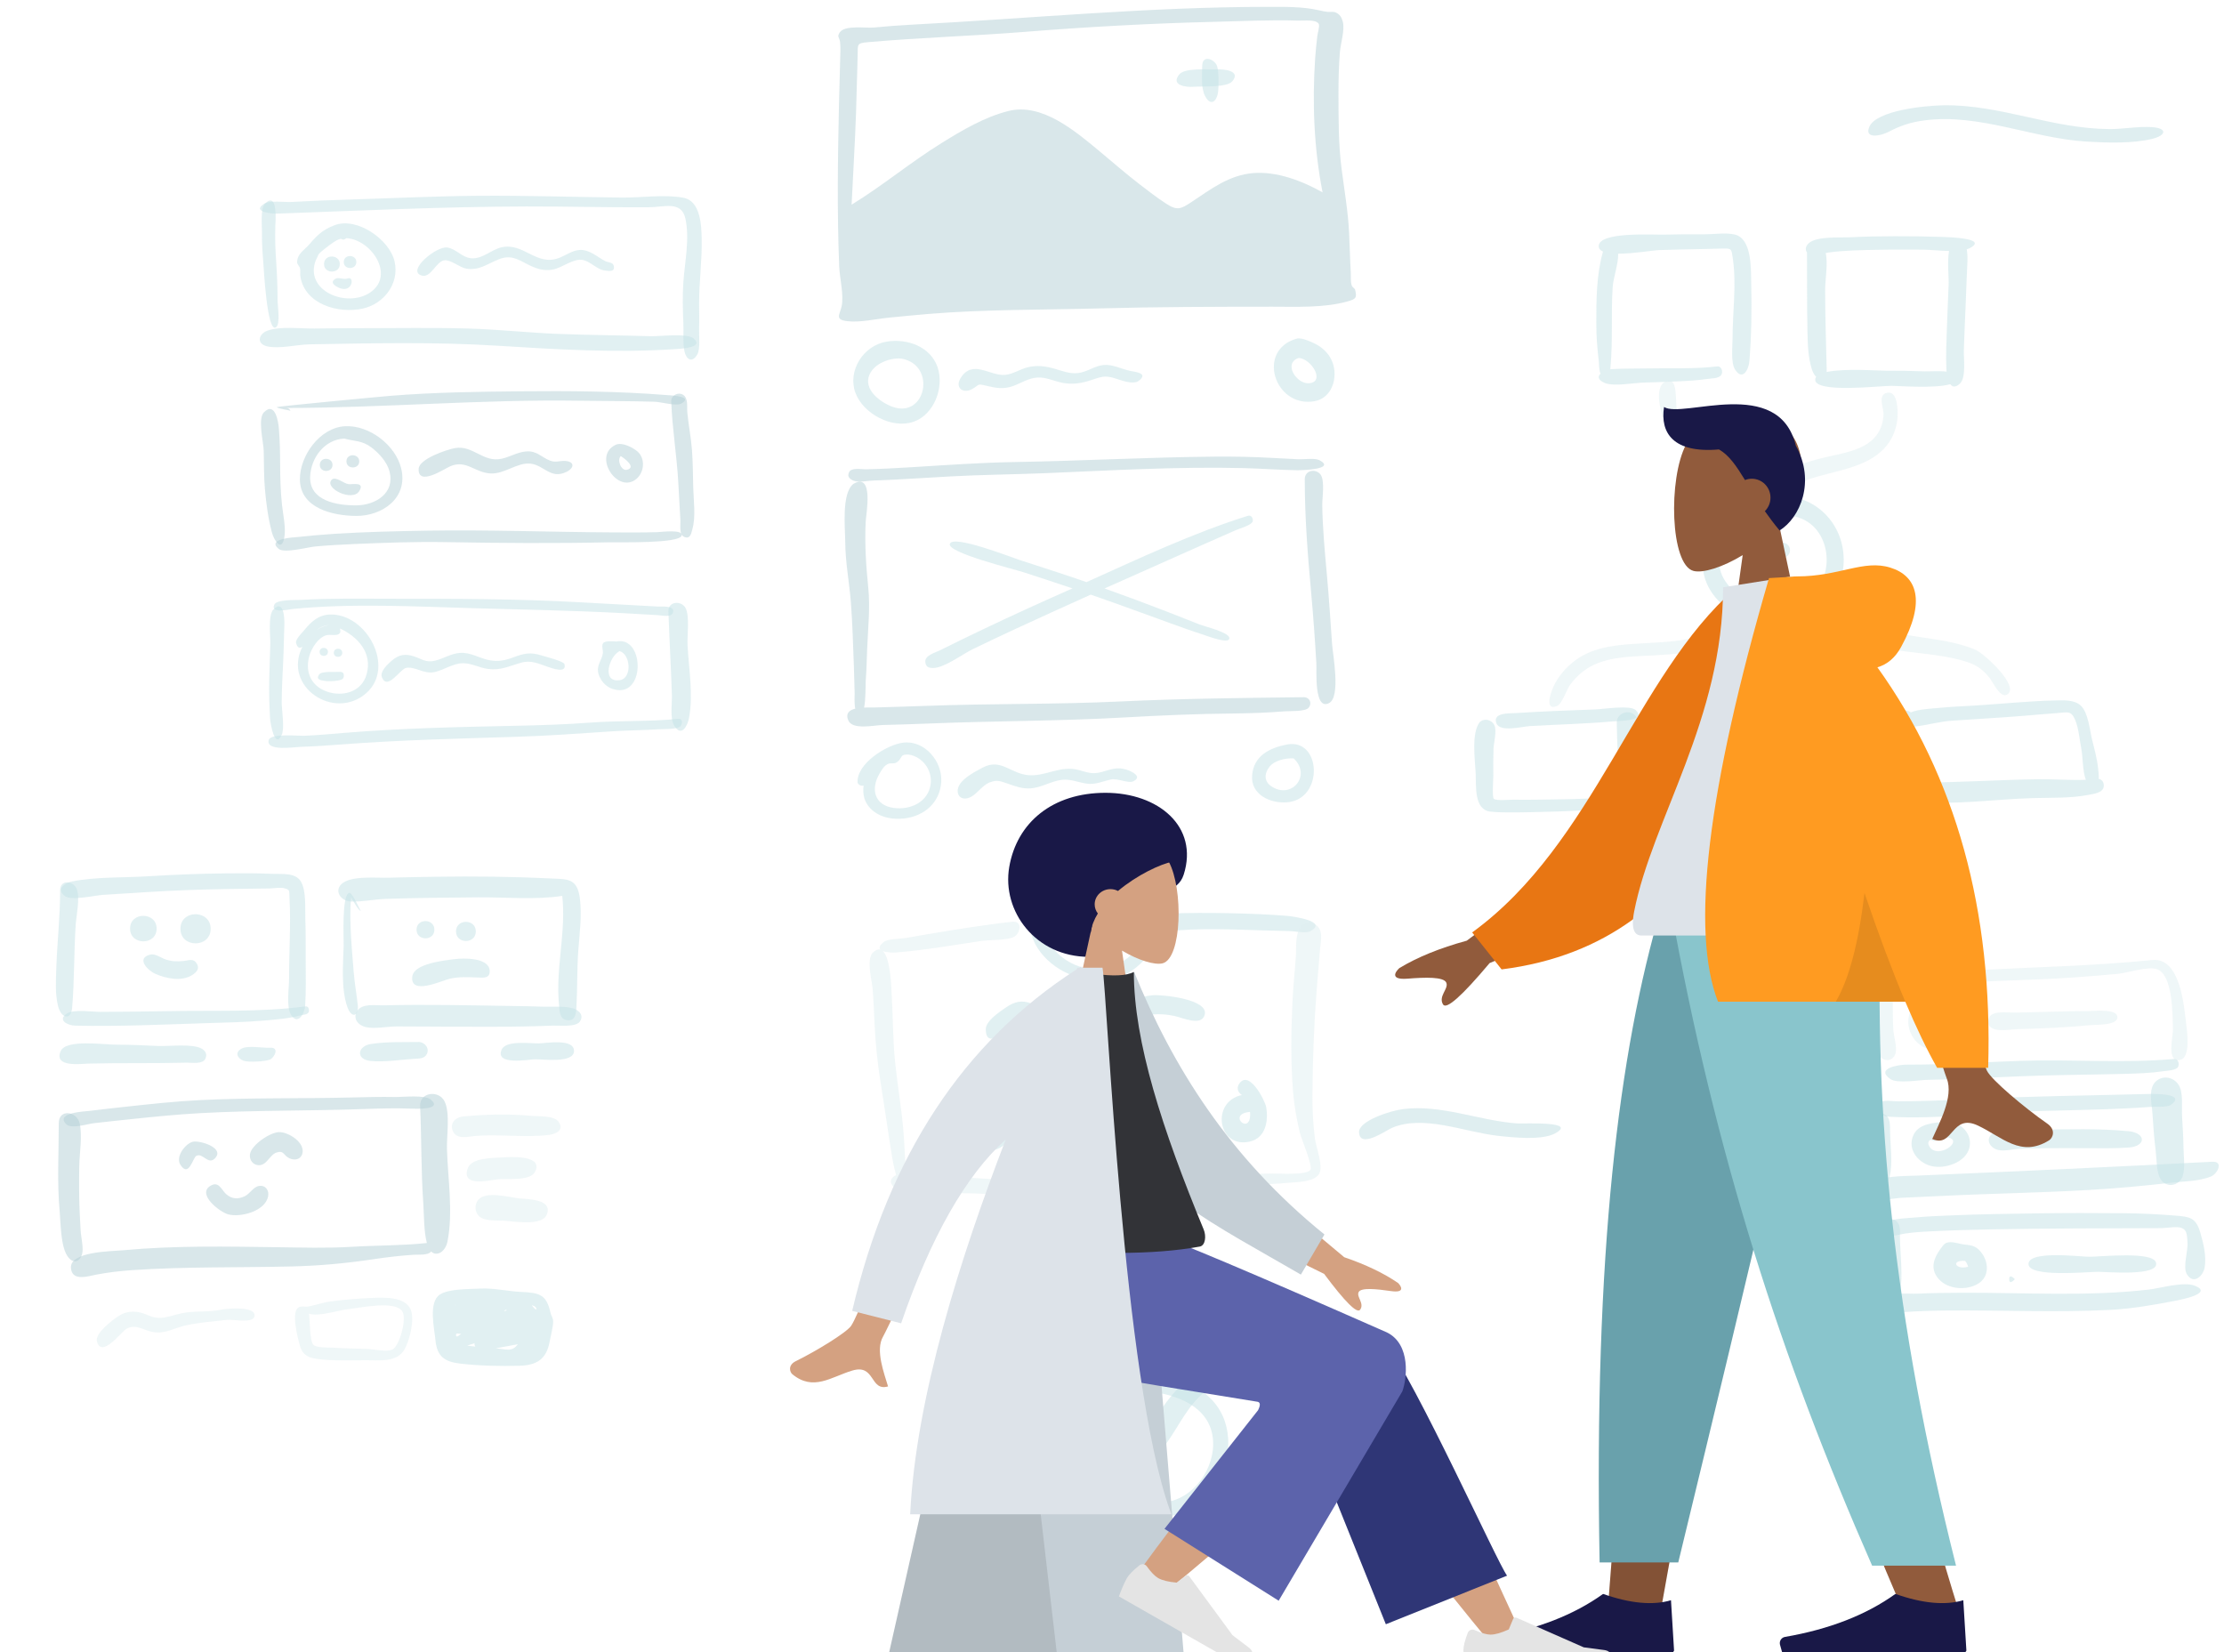 <svg xmlns="http://www.w3.org/2000/svg" width="284" height="211" viewBox="0 0 284 211" fill="none">
<g opacity="0.5">
<path opacity="0.5" fill-rule="evenodd" clip-rule="evenodd" d="M33.848 26.002C33.224 26.624 33.467 28.837 33.454 29.656C33.434 30.931 33.513 32.195 33.62 33.465C33.691 34.316 34.093 42.433 35.214 41.81C35.846 41.459 35.45 39.11 35.448 38.368C35.446 36.717 35.377 35.069 35.267 33.422C35.165 31.892 35.1 30.381 35.159 28.848C35.174 28.474 35.524 24.323 33.848 26.002Z" fill="#89C5CC"/>
<path opacity="0.5" fill-rule="evenodd" clip-rule="evenodd" d="M61.008 25.001C55.65 25.044 50.294 25.308 44.938 25.47C42.361 25.548 39.786 25.647 37.211 25.79C36.334 25.839 34.453 25.558 33.722 26.025C32.099 27.063 34.716 27.306 35.413 27.28C46.012 26.896 56.615 26.39 67.222 26.366C72.426 26.354 77.627 26.502 82.831 26.469C84.82 26.456 87.023 25.599 87.525 27.915C88.093 30.528 87.441 33.437 87.264 36.062C87.145 37.815 87.188 39.531 87.266 41.283C87.317 42.404 87.185 43.669 87.384 44.77C87.575 45.83 88.337 46.465 89.035 45.278C89.453 44.568 89.245 42.816 89.273 41.994C89.31 40.887 89.275 39.78 89.275 38.673C89.275 35.97 89.656 33.278 89.606 30.575C89.573 28.833 89.481 25.674 87.283 25.255C84.863 24.794 81.888 25.257 79.411 25.229C73.274 25.159 67.147 24.953 61.008 25.001Z" fill="#89C5CC"/>
<path opacity="0.5" fill-rule="evenodd" clip-rule="evenodd" d="M46.245 41.908C44.224 41.908 42.204 41.92 40.184 41.953C38.451 41.982 35.727 41.621 34.114 42.241C33.01 42.665 32.717 43.898 34.114 44.226C35.638 44.584 37.935 43.999 39.529 43.971C47.524 43.829 55.596 43.645 63.58 44.151C71.061 44.625 78.687 45.084 86.179 44.584C86.809 44.542 90.024 44.414 88.557 43.209C87.701 42.505 84.232 42.968 83.12 42.934C79.197 42.816 75.27 42.79 71.348 42.641C67.477 42.494 63.624 42.059 59.752 41.951C55.253 41.826 50.745 41.908 46.245 41.908Z" fill="#89C5CC"/>
<path opacity="0.5" fill-rule="evenodd" clip-rule="evenodd" d="M44.223 30.416C47.372 30.553 50.487 35.12 47.301 37.328C44.312 39.399 38.71 37.129 40.372 33.113C40.133 33.694 40.674 32.482 40.681 32.474C40.997 32.102 41.565 31.689 41.954 31.396C42.4 31.06 42.864 30.69 43.402 30.522C43.755 30.411 43.7 30.827 44.223 30.416ZM42.689 28.769C41.215 29.344 40.543 29.993 39.53 31.168C38.829 31.981 37.935 32.409 37.943 33.507C37.945 33.75 38.258 34.018 38.312 34.252C38.386 34.575 38.3 34.99 38.359 35.334C38.968 38.882 43.202 40.079 46.301 39.409C49.001 38.825 51.02 36.234 50.394 33.416C49.765 30.579 45.558 27.646 42.689 28.769Z" fill="#89C5CC"/>
<path opacity="0.5" fill-rule="evenodd" clip-rule="evenodd" d="M41.377 33.722C41.377 34.999 43.393 34.999 43.393 33.722C43.393 32.46 41.377 32.406 41.377 33.722Z" fill="#89C5CC"/>
<path opacity="0.5" fill-rule="evenodd" clip-rule="evenodd" d="M43.899 33.464C43.899 34.478 45.502 34.478 45.502 33.464C45.502 32.461 43.899 32.418 43.899 33.464Z" fill="#89C5CC"/>
<path opacity="0.5" fill-rule="evenodd" clip-rule="evenodd" d="M44.395 35.556C43.882 35.753 43.231 35.344 42.81 35.613C42.064 36.091 42.812 36.523 43.212 36.715C45.012 37.579 45.332 35.197 44.395 35.556Z" fill="#89C5CC"/>
<path opacity="0.5" fill-rule="evenodd" clip-rule="evenodd" d="M71.889 32.726C71.835 32.749 71.644 32.83 71.889 32.726V32.726ZM64.049 31.581C62.702 31.885 61.564 33.143 60.1 32.975C58.978 32.846 58.219 31.763 57.111 31.606C55.695 31.404 51.839 34.636 53.866 35.191C55.049 35.514 55.705 33.353 56.75 33.238C57.576 33.147 58.7 34.161 59.557 34.305C61.155 34.575 62.252 33.694 63.655 33.127C65.179 32.51 66.047 33.065 67.372 33.751C68.419 34.292 69.404 34.644 70.602 34.421C71.725 34.212 73.137 33.056 74.268 33.175C75.376 33.291 76.166 34.447 77.306 34.554C77.776 34.598 78.475 34.758 78.396 34.034C78.333 33.453 77.685 33.551 77.28 33.34C76.238 32.798 75.264 31.837 74.006 31.919C73.06 31.981 72.199 32.645 71.327 32.963C68.472 34.004 66.868 30.948 64.049 31.581Z" fill="#89C5CC"/>
<path opacity="0.5" fill-rule="evenodd" clip-rule="evenodd" d="M66.434 49.967C60.927 50.018 55.402 50.099 49.91 50.541C48.608 50.645 35.315 51.901 35.34 51.991C35.386 52.158 37.096 52.414 37.086 52.453C36.97 52.167 36.707 52.049 36.295 52.099C48.903 52.099 61.471 50.97 74.096 51.173C77.268 51.224 80.452 51.202 83.622 51.302C84.413 51.327 86.374 51.895 86.996 51.537C88.627 50.599 85.663 50.491 85.173 50.452C78.96 49.955 72.664 49.905 66.434 49.967Z" fill="#69A1AC"/>
<path opacity="0.5" fill-rule="evenodd" clip-rule="evenodd" d="M33.708 52.642C32.885 53.468 33.643 56.437 33.676 57.553C33.722 59.166 33.684 60.791 33.825 62.401C33.987 64.239 34.238 66.198 34.72 67.981C34.986 68.964 35.918 70.525 36.288 68.74C36.551 67.465 36.151 65.773 36.011 64.474C35.825 62.736 35.78 61.021 35.773 59.275C35.767 57.753 35.737 56.225 35.613 54.709C35.548 53.921 35.152 51.206 33.708 52.642Z" fill="#69A1AC"/>
<path opacity="0.5" fill-rule="evenodd" clip-rule="evenodd" d="M54.421 67.764C50.513 67.832 46.597 67.924 42.696 68.168C41.097 68.268 39.499 68.417 37.906 68.586C37.581 68.62 33.983 68.766 35.59 70.094C36.316 70.694 39.301 69.865 40.287 69.779C41.946 69.633 43.603 69.539 45.267 69.469C49.12 69.305 52.985 69.16 56.843 69.227C63.887 69.35 70.886 69.404 77.933 69.247C78.934 69.225 86.777 69.434 87.043 68.393C87.258 67.553 84.453 67.938 83.942 67.954C82.066 68.01 80.189 67.997 78.313 67.987C70.362 67.946 62.366 67.63 54.421 67.764Z" fill="#69A1AC"/>
<path opacity="0.5" fill-rule="evenodd" clip-rule="evenodd" d="M85.716 51.249C85.84 54.729 86.432 58.204 86.621 61.694C86.708 63.289 86.81 64.883 86.888 66.479C86.913 66.994 86.706 68.234 87.315 68.531C88.15 68.937 88.262 68.118 88.418 67.565C88.87 65.966 88.565 63.889 88.524 62.246C88.484 60.656 88.481 59.062 88.364 57.475C88.244 55.853 87.917 54.261 87.766 52.645C87.702 51.961 87.926 50.824 87.2 50.4C86.573 50.033 85.688 50.495 85.716 51.249Z" fill="#69A1AC"/>
<path opacity="0.5" fill-rule="evenodd" clip-rule="evenodd" d="M47.304 57.037C47.319 57.048 47.333 57.06 47.348 57.072C47.333 57.06 47.319 57.049 47.304 57.037ZM43.983 56.006C45.221 56.36 46.238 56.228 47.421 57.13C48.402 57.877 49.408 58.971 49.733 60.179C50.484 62.972 47.937 64.502 45.548 64.532C43.102 64.563 39.481 63.995 39.606 60.86C39.702 58.45 41.462 56.1 43.983 56.006ZM44.07 54.428C40.859 54.588 38.268 58.194 38.296 61.23C38.33 64.909 42.498 65.857 45.46 65.882C48.802 65.911 52.135 63.603 51.239 59.845C50.522 56.833 47.158 54.268 44.07 54.428Z" fill="#69A1AC"/>
<path opacity="0.5" fill-rule="evenodd" clip-rule="evenodd" d="M40.84 59.368C40.84 60.394 42.461 60.394 42.461 59.368C42.461 58.354 40.84 58.31 40.84 59.368Z" fill="#69A1AC"/>
<path opacity="0.5" fill-rule="evenodd" clip-rule="evenodd" d="M44.24 58.917C44.24 59.951 45.874 59.951 45.874 58.917C45.874 57.895 44.24 57.851 44.24 58.917Z" fill="#69A1AC"/>
<path opacity="0.5" fill-rule="evenodd" clip-rule="evenodd" d="M42.365 61.257C41.31 62.311 45.016 64.157 45.89 62.692C46.608 61.488 45.045 61.887 44.491 61.822C43.889 61.751 42.857 60.767 42.365 61.257Z" fill="#69A1AC"/>
<path opacity="0.5" fill-rule="evenodd" clip-rule="evenodd" d="M71.998 58.939C71.897 58.981 71.897 58.981 71.998 58.939V58.939ZM58.08 57.224C57.012 57.424 53.506 58.607 53.459 59.874C53.372 62.178 56.806 59.819 57.551 59.516C59.577 58.692 60.641 60.371 62.675 60.46C64.442 60.537 66.067 59.025 67.732 59.204C69.476 59.391 70.315 61.246 72.328 60.261C73.393 59.74 73.367 58.937 72.171 58.861C71.448 58.815 70.952 59.114 70.198 58.803C69.02 58.317 68.545 57.526 67.135 57.651C66.071 57.746 65.109 58.346 64.071 58.578C61.692 59.109 60.373 56.794 58.08 57.224Z" fill="#69A1AC"/>
<path opacity="0.5" fill-rule="evenodd" clip-rule="evenodd" d="M80.203 59.939C80.13 59.97 80.13 59.97 80.203 59.939V59.939ZM80.473 58.98C80.484 58.985 80.565 59.097 80.473 58.98V58.98ZM79.248 58.248C79.202 58.283 79.202 58.283 79.248 58.248V58.248ZM79.275 58.239C79.512 58.381 81.421 59.686 80.035 59.994C79.331 60.15 78.748 58.733 79.275 58.239ZM78.643 56.792C75.584 58.187 78.875 63.177 81.275 61.149C82.285 60.296 82.418 58.572 81.436 57.683C80.847 57.15 79.442 56.427 78.643 56.792Z" fill="#69A1AC"/>
<path opacity="0.5" fill-rule="evenodd" clip-rule="evenodd" d="M49.934 76.456C46.117 76.457 42.268 76.377 38.457 76.603C37.815 76.641 35.372 76.519 35.042 77.19C34.437 78.416 36.951 77.808 37.316 77.771C44.905 77.011 52.831 77.448 60.444 77.665C66.671 77.842 72.864 77.952 79.083 78.272C80.718 78.357 82.352 78.45 83.985 78.549C84.517 78.581 85.858 78.934 85.97 78.083C86.074 77.296 84.402 77.474 83.984 77.452C80.664 77.277 77.345 77.094 74.026 76.907C66.035 76.457 57.937 76.455 49.934 76.456Z" fill="#89C5CC"/>
<path opacity="0.5" fill-rule="evenodd" clip-rule="evenodd" d="M34.919 77.821C34.206 78.529 34.54 81.235 34.52 82.129C34.485 83.694 34.411 85.256 34.378 86.82C34.344 88.454 34.392 90.096 34.488 91.728C34.529 92.413 35.091 95.725 35.977 93.83C36.372 92.983 35.967 90.624 35.973 89.665C35.984 87.918 36.078 86.179 36.165 84.435C36.24 82.936 36.243 81.435 36.308 79.936C36.329 79.457 36.386 76.35 34.919 77.821Z" fill="#89C5CC"/>
<path opacity="0.5" fill-rule="evenodd" clip-rule="evenodd" d="M86.612 91.792C82.898 92.172 79.124 91.993 75.396 92.274C72.183 92.516 68.974 92.615 65.752 92.683C58.458 92.837 51.151 92.987 43.878 93.595C42.221 93.734 40.565 93.881 38.903 93.955C38.072 93.992 34.584 93.614 34.324 94.49C33.882 95.982 37.612 95.392 38.416 95.368C40.185 95.317 41.946 95.189 43.711 95.055C51.127 94.49 58.571 94.321 66.003 94.086C70.044 93.959 74.058 93.663 78.091 93.394C80.101 93.26 82.117 93.255 84.127 93.125C84.653 93.091 86.514 93.159 86.893 92.735C87.153 92.445 87.218 91.735 86.612 91.792Z" fill="#89C5CC"/>
<path opacity="0.5" fill-rule="evenodd" clip-rule="evenodd" d="M85.353 78.074C85.48 81.635 85.681 85.194 85.801 88.755C85.838 89.826 85.514 91.746 86.11 92.691C87.069 94.209 87.818 92.602 87.993 91.656C88.548 88.669 87.952 85.369 87.797 82.364C87.738 81.217 88.094 78.666 87.54 77.639C87.012 76.662 85.305 76.76 85.353 78.074Z" fill="#89C5CC"/>
<path opacity="0.5" fill-rule="evenodd" clip-rule="evenodd" d="M79.117 83.146C80.54 83.531 80.748 86.625 79.143 86.853C76.753 87.194 77.798 83.784 79.117 83.146ZM78.719 81.916C78.285 81.902 77.283 81.782 77.015 82.136C76.792 82.431 77.018 83.055 76.992 83.337C76.898 84.343 76.079 84.924 76.445 86.112C76.694 86.919 77.358 87.677 78.169 87.957C82.445 89.435 82.393 81.172 78.719 81.916Z" fill="#89C5CC"/>
<path opacity="0.5" fill-rule="evenodd" clip-rule="evenodd" d="M40.11 82.471C40.099 82.485 40.089 82.499 40.078 82.512C40.089 82.499 40.099 82.485 40.11 82.471ZM43.469 80.684C43.452 80.541 43.435 80.398 43.419 80.255C45.737 81.35 47.582 83.385 46.812 86.118C46.225 88.203 44.102 88.942 42.125 88.428C39.936 87.858 38.89 86.054 39.48 83.838C39.753 82.816 40.589 81.442 41.67 81.114C42.173 80.961 43.285 81.351 43.469 80.684ZM42.113 79.819C41.526 79.858 40.956 80.103 40.477 80.437C40.925 80.058 41.522 79.832 42.113 79.819ZM42.13 78.472C40.681 78.517 39.732 79.394 38.872 80.447C38.602 80.778 37.691 81.654 37.804 82.1C37.893 82.452 38.127 82.967 38.618 82.574C36.042 87.709 42.698 92.089 46.761 88.518C50.553 85.186 46.791 78.316 42.13 78.472Z" fill="#89C5CC"/>
<path opacity="0.5" fill-rule="evenodd" clip-rule="evenodd" d="M40.813 83.243C40.813 83.927 41.875 83.927 41.875 83.243C41.875 82.559 40.813 82.559 40.813 83.243Z" fill="#89C5CC"/>
<path opacity="0.5" fill-rule="evenodd" clip-rule="evenodd" d="M42.625 83.36C42.625 84.055 43.704 84.055 43.704 83.36C43.704 82.665 42.625 82.665 42.625 83.36Z" fill="#89C5CC"/>
<path opacity="0.5" fill-rule="evenodd" clip-rule="evenodd" d="M43.447 85.799C42.942 85.84 41.095 85.669 40.771 86.111C40.229 86.849 41.094 86.875 41.518 86.955C41.901 87.026 43.564 86.986 43.798 86.646C44.005 86.346 43.957 85.756 43.447 85.799Z" fill="#89C5CC"/>
<path opacity="0.5" fill-rule="evenodd" clip-rule="evenodd" d="M65.701 83.884C65.614 83.919 65.614 83.919 65.701 83.884V83.884ZM58.722 83.373C57.585 83.457 56.622 84.111 55.535 84.372C54.375 84.65 53.872 84.138 52.817 83.803C51.72 83.454 50.939 83.592 50.057 84.341C49.557 84.766 48.46 85.743 48.773 86.498C49.488 88.225 51.108 85.415 51.869 85.285C53.057 85.081 54.114 86.12 55.484 85.822C56.726 85.553 57.827 84.701 59.124 84.692C60.208 84.684 61.23 85.277 62.301 85.421C63.935 85.64 65.008 85.06 66.519 84.629C67.829 84.255 68.747 84.748 69.98 85.162C70.543 85.352 72.422 86.04 72.076 84.792C71.978 84.439 69.502 83.809 69.118 83.688C67.764 83.26 66.907 83.427 65.617 83.918C64.542 84.329 63.637 84.528 62.484 84.303C61.214 84.054 60.058 83.272 58.722 83.373Z" fill="#89C5CC"/>
</g>
<g opacity="0.5">
<path opacity="0.5" fill-rule="evenodd" clip-rule="evenodd" d="M108.749 26.137C108.933 22.189 109.185 18.246 109.318 14.296C109.384 12.339 109.436 10.381 109.485 8.423C109.496 7.987 109.508 7.552 109.518 7.116C109.55 5.635 109.374 5.513 110.865 5.382C117.514 4.795 124.189 4.601 130.846 4.07C138.875 3.429 146.945 2.987 154.997 2.789C158.575 2.701 162.168 2.518 165.746 2.629C166.539 2.654 168.095 2.447 168.407 3.064C168.542 3.33 168.259 4.246 168.223 4.553C168.111 5.513 168.007 6.476 167.942 7.441C167.561 13.13 167.788 18.962 168.89 24.564C166.306 23.107 163.041 21.854 160.029 22.103C156.958 22.356 154.661 24.13 152.204 25.763C150.813 26.687 150.345 26.93 148.958 26.035C147.763 25.264 146.632 24.382 145.504 23.517C143.764 22.181 142.122 20.734 140.434 19.334C137.331 16.759 133.056 13.096 128.771 14.174C125.709 14.945 122.882 16.628 120.224 18.275C116.276 20.721 112.702 23.718 108.749 26.137ZM161.962 0.876C146.707 0.876 131.566 2.355 116.355 3.155C114.766 3.238 113.183 3.361 111.6 3.514C110.544 3.616 107.964 3.188 107.273 4.09C106.812 4.691 107.208 4.781 107.273 5.353C107.355 6.073 107.306 6.926 107.285 7.689C107.234 9.525 107.181 11.362 107.139 13.199C106.982 20.142 106.883 27.083 107.164 34.024C107.226 35.538 107.777 37.634 107.476 39.105C107.257 40.17 106.527 40.818 108.211 41.015C109.869 41.209 111.895 40.716 113.554 40.558C115.222 40.399 116.891 40.227 118.561 40.089C125.824 39.491 133.157 39.581 140.439 39.382C147.787 39.182 155.137 39.169 162.487 39.165C165.563 39.163 169.077 39.336 172.077 38.49C173.133 38.192 173.304 38.045 173.044 36.998C172.994 36.799 172.675 36.725 172.582 36.366C172.455 35.877 172.52 35.283 172.49 34.774C172.393 33.112 172.359 31.447 172.281 29.784C172.15 27.005 171.671 24.308 171.317 21.557C170.908 18.38 170.929 15.154 170.921 11.956C170.916 10.182 170.962 8.414 171.104 6.646C171.195 5.511 171.754 3.817 171.471 2.759C171.33 2.233 171.099 1.815 170.55 1.588C170.203 1.444 169.911 1.557 169.567 1.52C169.16 1.477 168.906 1.42 168.418 1.31C166.328 0.836 164.092 0.876 161.962 0.876Z" fill="#69A1AC"/>
<path opacity="0.5" fill-rule="evenodd" clip-rule="evenodd" d="M153.519 8.428C153.518 9.534 153.346 11.165 153.855 12.206C154.502 13.527 155.311 13.114 155.525 11.873C155.648 11.162 155.645 9.058 155.416 8.428C155.093 7.537 153.519 6.93 153.519 8.428Z" fill="#89C5CC"/>
<path opacity="0.5" fill-rule="evenodd" clip-rule="evenodd" d="M155.375 8.856C154.337 8.892 151.314 8.643 150.612 9.478C149.407 10.909 151.504 11.163 152.405 11.082C153.447 10.99 156.666 11.216 157.364 10.38C158.531 8.983 156.191 8.826 155.375 8.856Z" fill="#89C5CC"/>
<path opacity="0.5" fill-rule="evenodd" clip-rule="evenodd" d="M115.097 45.791C119.66 46.583 118.24 53.54 113.922 51.929C112.418 51.367 110.201 49.745 111.033 47.833C111.654 46.405 113.678 45.654 115.097 45.791ZM113.207 43.627C110.24 44.127 108.211 47.338 109.229 50.14C110.21 52.842 113.933 54.821 116.679 53.85C119.3 52.923 120.607 49.435 119.724 46.884C118.8 44.218 115.792 43.192 113.207 43.627Z" fill="#89C5CC"/>
<path opacity="0.5" fill-rule="evenodd" clip-rule="evenodd" d="M140.962 46.604C139.826 46.698 138.844 47.493 137.701 47.634C136.632 47.766 135.746 47.4 134.746 47.108C133.536 46.755 132.426 46.599 131.19 46.913C130.245 47.153 129.314 47.796 128.332 47.873C126.401 48.026 124.157 45.823 122.65 48.314C121.927 49.509 122.976 50.279 124.057 49.721C125.184 49.141 124.631 48.933 126.029 49.276C127.195 49.562 128.138 49.717 129.306 49.316C130.365 48.953 131.294 48.289 132.444 48.214C133.57 48.141 134.55 48.654 135.627 48.876C136.95 49.148 138.122 48.942 139.376 48.527C140.57 48.132 141.046 47.916 142.25 48.269C143.012 48.492 144.678 49.2 145.42 48.629C146.703 47.642 144.985 47.498 144.308 47.357C143.219 47.132 142.092 46.511 140.962 46.604Z" fill="#89C5CC"/>
<path opacity="0.5" fill-rule="evenodd" clip-rule="evenodd" d="M166.96 45.941C166.969 45.948 166.978 45.955 166.987 45.962C166.978 45.955 166.969 45.948 166.96 45.941ZM165.844 45.708C167.503 45.815 169.297 48.836 167.099 48.943C165.552 49.019 163.822 46.373 165.844 45.708ZM165.612 43.236C160.367 44.7 162.765 52.094 167.823 51.24C170.121 50.852 170.9 48.19 170.14 46.22C169.814 45.373 169.178 44.66 168.418 44.173C167.857 43.813 166.253 43.057 165.612 43.236Z" fill="#89C5CC"/>
<path opacity="0.5" fill-rule="evenodd" clip-rule="evenodd" d="M108.981 61.788C111.637 60.239 110.587 65.707 110.543 66.653C110.412 69.502 110.59 72.226 110.877 75.057C111.139 77.652 110.837 80.235 110.737 82.83C110.683 84.208 110.654 85.584 110.55 86.959C110.518 87.388 110.567 89.321 110.342 90.35C110.921 90.325 111.472 90.351 111.78 90.341C113.931 90.276 116.083 90.219 118.234 90.138C126.509 89.827 134.789 89.968 143.063 89.575C150.888 89.203 158.742 89.124 166.574 89.028C167.259 89.088 167.565 89.807 167.125 90.36C166.695 90.9 164.701 90.782 164.079 90.832C161.873 91.009 159.672 91.089 157.459 91.11C152.8 91.155 148.159 91.354 143.507 91.62C135.243 92.091 126.967 92.052 118.698 92.388C116.691 92.47 114.683 92.531 112.675 92.583C111.617 92.611 108.844 93.249 108.319 91.984C107.948 91.09 108.464 90.678 109.217 90.491C109.062 89.803 109.146 88.751 109.137 88.508C109.097 87.368 109.083 86.228 109.039 85.088C108.934 82.373 108.865 79.642 108.655 76.933C108.456 74.343 107.95 71.832 107.936 69.223C107.926 67.458 107.436 62.987 108.981 61.788ZM166.616 61.191C166.618 60.032 168.007 59.799 168.623 60.587C169.213 61.34 168.833 63.622 168.848 64.524C168.895 67.495 169.176 70.45 169.443 73.407C169.708 76.341 169.895 79.275 170.1 82.213C170.194 83.571 171.238 88.991 169.721 89.782C167.785 90.791 168.151 85.654 168.096 84.718C167.922 81.704 167.704 78.685 167.431 75.679C166.99 70.818 166.613 66.071 166.616 61.191ZM154.994 58.311C157.497 58.288 159.987 58.332 162.487 58.475C163.596 58.539 164.704 58.6 165.814 58.647C166.455 58.674 167.919 58.464 168.481 58.761C170.688 59.929 166.192 60.057 165.645 60.048C163.352 60.009 161.062 59.831 158.769 59.774C150.333 59.567 141.835 60.08 133.407 60.426C129.352 60.592 125.3 60.616 121.248 60.844C119.032 60.968 116.818 61.111 114.603 61.227C113.582 61.281 112.56 61.333 111.537 61.359C110.907 61.375 109.624 61.636 109.042 61.398C108.546 61.195 108.145 60.912 108.417 60.311C108.711 59.664 109.989 59.939 110.529 59.929C112.482 59.891 114.43 59.781 116.378 59.662C120.803 59.391 125.219 59.074 129.653 58.999C138.102 58.855 146.54 58.389 154.994 58.311Z" fill="#69A1AC"/>
<path opacity="0.5" fill-rule="evenodd" clip-rule="evenodd" d="M159.343 65.869C159.786 65.731 160.066 66.187 159.965 66.571C159.831 67.084 158.252 67.499 157.815 67.695C156.082 68.469 154.34 69.224 152.607 69.998C148.831 71.685 145.049 73.356 141.274 75.044C141.2 75.077 141.126 75.111 141.052 75.144C143.706 76.087 146.345 77.072 148.973 78.087C150.379 78.63 151.777 79.191 153.18 79.742C153.883 80.018 156.804 80.711 156.973 81.412C157.21 82.403 154.095 81.186 153.6 81.028C152.2 80.58 150.818 80.079 149.435 79.581C146.342 78.467 143.263 77.317 140.158 76.237C139.867 76.136 139.577 76.035 139.286 75.935C135.99 77.415 132.701 78.91 129.423 80.428C127.665 81.242 125.916 82.076 124.173 82.92C122.88 83.546 120.54 85.332 119.116 85.301C118.577 85.289 118.214 85.174 118.158 84.52C118.086 83.685 119.432 83.342 119.975 83.07C121.839 82.138 123.714 81.23 125.595 80.333C129.329 78.551 133.099 76.841 136.883 75.165C136.904 75.155 136.926 75.145 136.948 75.136C134.85 74.426 132.746 73.732 130.637 73.054C129.432 72.666 120.982 70.581 121.29 69.462C121.636 68.207 129.12 71.165 130.271 71.532C133.455 72.547 136.628 73.593 139.782 74.696L138.741 74.335C145.487 71.304 152.306 68.075 159.343 65.869Z" fill="#89C5CC"/>
<path opacity="0.5" fill-rule="evenodd" clip-rule="evenodd" d="M116.098 96.366C117.823 96.668 119.04 98.323 118.851 100.057C118.595 102.399 116.261 103.472 114.104 103.167C111.657 102.82 111.143 100.752 112.328 98.762C112.591 98.321 112.892 97.794 113.37 97.562C113.698 97.403 114.115 97.543 114.38 97.415C115.306 96.964 114.749 96.246 116.098 96.366ZM115.312 94.836C113.206 95.105 109.316 97.541 109.513 99.979C109.684 100.262 109.941 100.377 110.284 100.326C110.201 100.854 110.228 101.376 110.365 101.893C110.565 102.564 110.964 103.114 111.498 103.551C112.599 104.451 114.104 104.672 115.475 104.514C118.036 104.22 120.053 102.47 120.197 99.807C120.338 97.208 118.069 94.488 115.312 94.836Z" fill="#89C5CC"/>
<path opacity="0.5" fill-rule="evenodd" clip-rule="evenodd" d="M125.51 98.009C124.565 98.51 123.071 99.279 122.517 100.23C121.932 101.234 122.538 102.333 123.771 101.858C124.75 101.481 125.372 100.282 126.416 99.898C127.338 99.559 127.709 99.732 128.683 100.069C129.687 100.417 130.564 100.753 131.649 100.668C133.012 100.561 134.193 99.77 135.528 99.59C136.651 99.439 137.578 99.876 138.654 100.05C139.903 100.252 140.719 99.779 141.887 99.533C142.682 99.366 144.082 100.047 144.662 99.792C145.965 99.219 144.587 98.519 143.865 98.287C142.65 97.897 141.902 98.241 140.746 98.564C139.491 98.915 138.949 98.652 137.75 98.329C135.323 97.677 133.448 99.254 131.147 98.967C129.017 98.702 127.743 96.827 125.51 98.009Z" fill="#89C5CC"/>
<path opacity="0.5" fill-rule="evenodd" clip-rule="evenodd" d="M165.196 96.842C167.532 99.032 164.908 102.148 162.332 100.398C161.425 99.782 161.411 98.792 162.117 97.907C162.762 97.097 164.18 96.781 165.196 96.842ZM164.33 95.072C162.148 95.497 160.089 96.498 159.891 99.017C159.698 101.475 162.219 102.616 164.337 102.455C169.092 102.093 168.748 94.218 164.33 95.072Z" fill="#89C5CC"/>
</g>
<path opacity="0.5" fill-rule="evenodd" clip-rule="evenodd" d="M248.211 13.446C245.736 13.48 239.623 14.115 238.714 16.18C238.024 17.748 240.073 17.404 241.172 16.833C242.657 16.062 243.96 15.6 245.801 15.365C252.814 14.471 259.552 17.679 266.497 18.084C269.128 18.238 272.303 18.338 274.815 17.737C276.604 17.309 276.838 16.377 274.796 16.234C273.062 16.114 271.142 16.494 269.364 16.483C262.005 16.439 255.464 13.348 248.211 13.446Z" fill="#C1DEE2"/>
<g opacity="0.5">
<path opacity="0.5" fill-rule="evenodd" clip-rule="evenodd" d="M28.931 111.525C25.591 111.562 22.253 111.686 18.919 111.897C15.749 112.097 12.309 111.945 9.191 112.559C8.305 112.734 7.109 113.541 8.286 114.429C9.114 115.053 12.142 114.335 13.13 114.274C16.77 114.05 20.411 113.782 24.056 113.654C27.506 113.532 30.956 113.489 34.408 113.454C34.935 113.449 35.81 113.28 36.335 113.433C37.089 113.653 36.91 113.713 36.967 114.67C37.069 116.404 37.041 118.145 37.006 119.881C36.973 121.561 36.911 123.241 36.917 124.921C36.921 126.12 36.538 128.503 37.14 129.544C38.006 131.043 38.904 129.415 38.969 128.419C39.093 126.514 39.037 124.586 39.038 122.678C39.038 120.888 39.051 119.097 38.988 117.308C38.942 116.015 39.127 113.759 38.431 112.584C37.721 111.387 36.014 111.645 34.768 111.588C32.824 111.498 30.877 111.505 28.931 111.525Z" fill="#89C5CC"/>
<path opacity="0.5" fill-rule="evenodd" clip-rule="evenodd" d="M7.679 113.686C7.683 117.05 7.294 120.391 7.185 123.751C7.135 125.296 7.033 126.993 7.424 128.509C7.819 130.041 9.072 130.372 9.216 128.663C9.508 125.201 9.437 121.612 9.664 118.122C9.744 116.89 10.267 114.632 9.779 113.479C9.349 112.463 7.677 112.268 7.679 113.686Z" fill="#89C5CC"/>
<path opacity="0.5" fill-rule="evenodd" clip-rule="evenodd" d="M39.001 128.514C33.2 129.282 27.136 129.002 21.294 129.122C18.491 129.18 15.689 129.184 12.885 129.213C11.907 129.223 9.422 128.851 8.576 129.401C7.229 130.277 8.691 130.952 9.583 130.972C15.115 131.093 20.708 130.839 26.239 130.657C28.724 130.576 31.218 130.536 33.696 130.324C35.222 130.194 36.889 130.068 38.371 129.658C38.687 129.571 39.374 129.589 39.445 129.158C39.488 128.892 39.409 128.457 39.001 128.514Z" fill="#89C5CC"/>
<path opacity="0.5" fill-rule="evenodd" clip-rule="evenodd" d="M14.88 133.403C13.267 133.412 8.409 132.664 7.741 134.236C6.851 136.332 10.324 135.843 11.258 135.819C13.379 135.765 15.498 135.759 17.62 135.76C19.701 135.761 21.783 135.747 23.864 135.698C24.467 135.683 25.871 135.933 26.218 135.207C26.482 134.655 26.273 134.22 25.787 133.928C24.617 133.225 21.578 133.633 20.208 133.569C18.434 133.488 16.655 133.403 14.88 133.403Z" fill="#89C5CC"/>
<path opacity="0.5" fill-rule="evenodd" clip-rule="evenodd" d="M34.494 133.792C33.573 133.847 31.709 133.467 30.884 133.889C29.946 134.368 30.276 135.119 31.086 135.449C31.647 135.677 33.948 135.557 34.494 135.293C35.064 135.017 35.708 133.718 34.494 133.792Z" fill="#89C5CC"/>
<path opacity="0.5" fill-rule="evenodd" clip-rule="evenodd" d="M44.595 114.016C43.611 114.286 43.909 119.872 43.884 120.758C43.814 123.184 43.541 126.236 44.348 128.573C44.862 130.063 45.849 129.861 45.681 128.293C45.533 126.916 45.28 125.555 45.17 124.17C44.922 121.034 44.584 117.69 44.819 114.552C44.919 114.735 45.852 116.426 46.072 116.3C46.005 116.339 44.995 113.91 44.595 114.016Z" fill="#89C5CC"/>
<path opacity="0.5" fill-rule="evenodd" clip-rule="evenodd" d="M55.664 111.958C53.673 111.988 51.681 112.023 49.69 112.078C48.107 112.122 45.62 111.862 44.168 112.528C42.44 113.321 43.26 115.087 44.883 115.125C46.319 115.158 47.851 114.834 49.301 114.784C53.215 114.65 57.137 114.622 61.054 114.588C64.596 114.558 68.288 114.935 71.799 114.403C72.32 119.028 70.912 123.672 71.391 128.349C71.465 129.075 71.432 130.101 72.356 130.266C73.523 130.475 73.571 129.319 73.615 128.492C73.742 126.129 73.673 123.764 73.846 121.398C74.007 119.206 74.322 116.965 74.055 114.769C73.728 112.066 72.433 112.283 70.143 112.171C65.309 111.934 60.504 111.887 55.664 111.958Z" fill="#89C5CC"/>
<path opacity="0.5" fill-rule="evenodd" clip-rule="evenodd" d="M48.991 128.378C47.976 128.404 46.29 128.091 45.64 129.064C44.964 130.076 45.766 130.959 46.75 131.167C47.914 131.413 49.433 131.076 50.641 131.072C51.9 131.069 53.159 131.083 54.417 131.088C59.813 131.109 65.232 131.19 70.624 130.967C71.376 130.936 73.514 131.189 74.035 130.467C74.497 129.826 74.174 129.251 73.565 128.925C72.565 128.39 70.513 128.593 69.401 128.551C68.029 128.498 66.654 128.481 65.281 128.46C59.86 128.376 54.411 128.244 48.991 128.378Z" fill="#89C5CC"/>
<path opacity="0.5" fill-rule="evenodd" clip-rule="evenodd" d="M53.554 133.059C51.535 133.093 49.381 133.004 47.382 133.311C45.624 133.58 45.408 135.279 47.3 135.478C49.039 135.661 51.147 135.319 52.894 135.207C53.515 135.167 54.236 135.224 54.534 134.538C54.844 133.821 54.251 133.133 53.554 133.059Z" fill="#89C5CC"/>
<path opacity="0.5" fill-rule="evenodd" clip-rule="evenodd" d="M68.82 133.237C67.743 133.263 64.594 132.8 64.061 134.031C63.172 136.08 67.434 135.302 68.251 135.272C69.281 135.234 73.297 135.835 73.298 134.195C73.299 132.587 69.807 133.212 68.82 133.237Z" fill="#89C5CC"/>
<path opacity="0.5" fill-rule="evenodd" clip-rule="evenodd" d="M7.505 143.42C7.507 147.149 7.275 150.912 7.615 154.63C7.756 156.168 7.732 159.115 8.623 160.419C9.255 161.344 10.132 161.279 10.477 160.168C10.708 159.425 10.339 157.939 10.298 157.144C10.258 156.382 10.212 155.619 10.177 154.856C10.086 152.891 10.093 150.928 10.12 148.961C10.143 147.275 10.549 145.043 10.166 143.42C9.809 141.908 7.505 141.555 7.505 143.42Z" fill="#69A1AC"/>
<path opacity="0.5" fill-rule="evenodd" clip-rule="evenodd" d="M44.974 140.142C38.506 140.304 32.023 140.159 25.561 140.479C22.373 140.637 19.199 140.984 16.028 141.329C14.47 141.499 12.913 141.674 11.357 141.866C10.888 141.924 6.988 142.075 8.455 143.558C9.095 144.206 11.134 143.529 11.94 143.434C13.502 143.249 15.066 143.089 16.63 142.923C19.605 142.609 22.585 142.31 25.573 142.145C32.611 141.755 39.677 141.872 46.722 141.612C48.628 141.542 50.528 141.492 52.434 141.567C52.934 141.586 56.613 141.773 55.016 140.415C54.261 139.772 51.413 140.104 50.469 140.084C48.638 140.046 46.805 140.096 44.974 140.142Z" fill="#69A1AC"/>
<path opacity="0.5" fill-rule="evenodd" clip-rule="evenodd" d="M53.649 141.256C53.566 139.443 56.035 139.168 56.768 140.636C57.507 142.117 57.027 145.058 57.075 146.701C57.185 150.505 57.891 154.764 57.145 158.526C56.886 159.835 55.782 160.523 55.048 159.809L55.045 159.814C54.692 160.333 53.39 160.189 52.82 160.228C51.084 160.345 49.381 160.544 47.661 160.802C44.233 161.316 40.836 161.632 37.371 161.718C30.519 161.887 23.639 161.729 16.797 162.198C15.282 162.302 13.789 162.481 12.299 162.766C11.235 162.97 9.183 163.668 9.059 161.909C8.909 159.79 14.225 159.794 15.745 159.653C22.272 159.045 28.907 159.173 35.454 159.265C38.62 159.309 41.78 159.405 44.943 159.212C48.104 159.019 51.371 159.069 54.508 158.729C54.509 158.729 54.509 158.729 54.509 158.729C54.104 157.163 54.163 155.204 54.05 153.603C53.759 149.493 53.837 145.369 53.649 141.256Z" fill="#69A1AC"/>
<path opacity="0.5" fill-rule="evenodd" clip-rule="evenodd" d="M59.026 142.583C58.153 142.702 57.424 143.45 57.814 144.399C58.305 145.593 59.769 145.126 60.736 145.051C63.809 144.81 67.017 145.291 70.053 144.928C70.882 144.829 72.085 144.377 71.34 143.263C70.781 142.426 68.742 142.573 67.876 142.493C64.912 142.218 61.987 142.292 59.026 142.583Z" fill="#C1DEE2"/>
<path opacity="0.5" fill-rule="evenodd" clip-rule="evenodd" d="M64.213 147.795C63.021 147.875 60.246 147.812 59.744 149.168C58.843 151.6 62.372 150.743 63.446 150.605C64.694 150.444 67.636 150.875 68.301 149.664C69.489 147.5 65.258 147.723 64.213 147.795Z" fill="#C1DEE2"/>
<path opacity="0.5" fill-rule="evenodd" clip-rule="evenodd" d="M61.148 153.132C60.583 153.698 60.582 154.708 61.148 155.274C61.841 155.966 63.352 155.822 64.263 155.873C65.533 155.944 69.182 156.616 69.813 155.12C70.664 153.101 67.36 153.144 66.273 153.029C65.017 152.897 62.189 152.091 61.148 153.132Z" fill="#C1DEE2"/>
<path opacity="0.5" fill-rule="evenodd" clip-rule="evenodd" d="M16.611 118.581C16.611 120.751 20.001 120.751 20.001 118.581C20.001 116.423 16.611 116.39 16.611 118.581Z" fill="#89C5CC"/>
<path opacity="0.5" fill-rule="evenodd" clip-rule="evenodd" d="M23.041 118.606C23.041 121.087 26.901 121.082 26.901 118.606C26.901 116.134 23.041 116.108 23.041 118.606Z" fill="#89C5CC"/>
<path opacity="0.5" fill-rule="evenodd" clip-rule="evenodd" d="M19.151 121.905C17.274 122.423 19.003 124.013 19.875 124.377C21.259 124.954 23.149 125.38 24.535 124.514C25.086 124.17 25.533 123.712 25.129 123.043C24.699 122.331 24.11 122.648 23.454 122.714C22.625 122.797 21.954 122.784 21.152 122.518C20.554 122.319 19.803 121.725 19.151 121.905Z" fill="#89C5CC"/>
<path opacity="0.5" fill-rule="evenodd" clip-rule="evenodd" d="M53.19 118.719C53.19 120.187 55.47 120.187 55.47 118.719C55.47 117.251 53.19 117.251 53.19 118.719Z" fill="#89C5CC"/>
<path opacity="0.5" fill-rule="evenodd" clip-rule="evenodd" d="M58.23 118.94C58.23 120.571 60.762 120.571 60.762 118.94C60.762 117.309 58.23 117.31 58.23 118.94Z" fill="#89C5CC"/>
<path opacity="0.5" fill-rule="evenodd" clip-rule="evenodd" d="M58.043 122.48C56.713 122.651 52.867 123.041 52.651 124.681C52.319 127.21 56.534 125.163 57.496 124.964C58.722 124.711 59.816 124.777 61.039 124.826C61.711 124.853 62.604 124.962 62.533 123.939C62.418 122.259 59.206 122.331 58.043 122.48Z" fill="#89C5CC"/>
<path opacity="0.5" fill-rule="evenodd" clip-rule="evenodd" d="M24.603 145.804C23.639 146.061 22.378 147.728 23.041 148.748C24.129 150.421 24.609 147.852 25.064 147.605C25.892 147.155 26.564 148.799 27.43 147.937C28.795 146.576 25.463 145.574 24.603 145.804Z" fill="#69A1AC"/>
<path opacity="0.5" fill-rule="evenodd" clip-rule="evenodd" d="M35.649 144.568C34.505 144.578 32.092 146.197 31.921 147.392C31.819 148.102 32.29 148.784 33.056 148.794C34.098 148.806 34.429 147.451 35.333 147.168C36.308 146.862 36.163 147.566 37.005 147.931C37.621 148.198 38.391 148.086 38.605 147.329C39.009 145.9 36.823 144.545 35.649 144.568Z" fill="#69A1AC"/>
<path opacity="0.5" fill-rule="evenodd" clip-rule="evenodd" d="M26.897 151.409C25.069 152.481 28.078 154.778 29.121 155.065C30.695 155.498 33.865 154.69 34.238 152.766C34.386 152 33.908 151.307 33.063 151.444C32.367 151.557 31.921 152.429 31.276 152.742C30.407 153.164 29.634 153.135 28.895 152.5C28.293 151.983 27.97 150.784 26.897 151.409Z" fill="#69A1AC"/>
<path opacity="0.5" fill-rule="evenodd" clip-rule="evenodd" d="M28.223 167.244C26.589 167.592 24.928 167.358 23.287 167.686C21.613 168.02 20.612 168.653 19.057 168.016C18.984 167.985 18.911 167.954 18.838 167.923C17.634 167.404 16.373 167.251 15.113 168.077C14.367 168.566 12.103 170.258 12.376 171.29C12.967 173.527 15.514 170.019 16.164 169.677C17.402 169.025 18.252 169.858 19.527 170.093C21.054 170.374 22.283 169.567 23.721 169.246C25.404 168.87 27.297 168.739 29.009 168.538C29.685 168.458 32.247 168.993 32.478 168.151C32.876 166.706 28.865 167.108 28.223 167.244Z" fill="#C1DEE2"/>
<path opacity="0.5" fill-rule="evenodd" clip-rule="evenodd" d="M40.01 171.749C40.117 171.83 40.031 171.765 40.01 171.749V171.749ZM44.586 167.156C45.984 167.014 50.459 166.015 51.378 167.46C51.976 168.401 51.027 171.876 50.121 172.325C49.397 172.684 47.71 172.287 46.915 172.259C45.437 172.207 43.956 172.184 42.479 172.092C41.983 172.061 40.39 172.152 40.002 171.713C39.543 171.196 39.563 168.437 39.456 167.752C40.742 168.169 43.241 167.292 44.586 167.156ZM47.572 165.739C45.781 165.816 43.99 165.951 42.212 166.191C41.221 166.325 40.217 166.681 39.302 166.85C39.007 166.904 38.528 166.754 38.166 166.928C37.109 167.439 38.035 170.892 38.29 171.815C38.681 173.232 39.667 173.462 41.047 173.595C42.866 173.772 44.722 173.716 46.547 173.694C48.306 173.672 50.677 174.062 51.664 172.297C52.302 171.156 52.986 168.499 52.441 167.228C51.724 165.555 49.045 165.677 47.572 165.739Z" fill="#C1DEE2"/>
<path opacity="0.5" fill-rule="evenodd" clip-rule="evenodd" d="M67.631 172.698C67.535 172.821 67.535 172.821 67.631 172.698V172.698ZM68.024 172.225C67.994 172.27 67.856 172.415 68.024 172.225V172.225ZM63.752 172.095C64.541 171.947 65.331 171.8 66.122 171.655C65.373 172.703 64.585 172.27 63.306 172.179C63.455 172.151 63.603 172.123 63.752 172.095ZM59.985 171.724C60.185 171.657 60.385 171.59 60.585 171.524C60.579 171.676 60.612 171.819 60.683 171.951C60.341 171.914 59.998 171.875 59.656 171.833C59.766 171.796 59.875 171.76 59.985 171.724ZM58.239 170.435C58.228 170.16 58.641 170.349 58.878 170.331C58.421 170.733 58.208 170.768 58.239 170.435ZM64.482 167.317C64.542 167.24 64.622 167.244 64.721 167.329C64.613 167.365 64.197 167.541 64.482 167.317ZM68.531 166.841C68.542 166.841 68.766 167.144 68.531 166.841V166.841ZM68.417 166.742C68.476 166.786 68.476 166.786 68.417 166.742V166.742ZM67.912 166.683C68.74 166.822 68.677 167.794 67.912 166.683V166.683ZM58.186 166.616C58.018 166.756 58.076 166.621 58.186 166.616V166.616ZM61.352 164.548C59.947 164.63 57.367 164.547 56.193 165.296C54.661 166.274 55.467 169.638 55.605 171.113C55.807 173.293 56.833 173.914 58.886 174.143C61.337 174.416 63.854 174.467 66.317 174.402C68.535 174.344 69.799 173.581 70.205 171.246C70.329 170.531 70.645 169.426 70.635 168.741C70.628 168.266 70.392 168.05 70.302 167.646C69.793 165.348 68.941 165.075 66.585 164.975C64.851 164.901 63.053 164.459 61.352 164.548Z" fill="#89C5CC"/>
</g>
<g opacity="0.5">
<path opacity="0.5" fill-rule="evenodd" clip-rule="evenodd" d="M139.462 111.741C143.036 111.817 147.09 113.795 146.525 117.985C146.111 121.054 143.453 123.545 140.376 123.76C137.068 123.991 133.571 121.452 133.122 118.084C132.616 114.296 135.968 111.666 139.462 111.741ZM137.71 110.036C136.262 110.252 134.877 111.013 133.602 111.694C133.115 111.954 130.646 113.541 132.582 113.935C127.918 121.458 138.896 128.446 145.068 123.557C147.84 121.361 149.299 117.198 147.508 113.94C145.655 110.569 141.26 109.503 137.71 110.036Z" fill="#89C5CC"/>
<path opacity="0.5" fill-rule="evenodd" clip-rule="evenodd" d="M136.856 116.44C136.856 117.845 139.037 117.845 139.037 116.44C139.037 115.034 136.856 115.034 136.856 116.44Z" fill="#89C5CC"/>
<path opacity="0.5" fill-rule="evenodd" clip-rule="evenodd" d="M140.899 116.664C140.899 118.187 143.264 118.187 143.264 116.664C143.264 115.141 140.899 115.141 140.899 116.664Z" fill="#89C5CC"/>
<path opacity="0.5" fill-rule="evenodd" clip-rule="evenodd" d="M138.171 119.676C137.853 120.832 141.481 121.425 141.602 120.087C141.659 119.448 138.392 118.87 138.171 119.676Z" fill="#89C5CC"/>
<path opacity="0.5" fill-rule="evenodd" clip-rule="evenodd" d="M148.807 118.963C152.982 118.462 157.286 118.694 161.482 118.814C162.531 118.844 163.581 118.874 164.631 118.891C165.299 118.902 166.741 119.223 167.323 118.91C169.709 117.631 165.029 117.012 164.366 116.953C160.193 116.61 153.754 116.487 149.568 116.649C148.331 116.697 148.063 119.052 148.807 118.963Z" fill="#89C5CC"/>
<path opacity="0.5" fill-rule="evenodd" clip-rule="evenodd" d="M167.594 139.717C167.629 135.343 167.786 130.939 168.122 126.577C168.259 124.8 168.424 123.024 168.56 121.247C168.624 120.409 168.922 119.237 168.429 118.502C167.922 117.745 166.81 117.587 166.139 118.258C165.337 119.297 165.57 121.041 165.47 122.298C165.317 124.23 165.131 126.161 165.039 128.097C164.861 131.845 164.819 135.659 165.12 139.401C165.263 141.167 165.571 142.891 165.981 144.613C166.168 145.397 167.654 148.89 167.342 149.372C166.858 150.118 163.279 149.836 162.503 149.857C160.511 149.91 158.518 149.945 156.526 149.983C154.82 150.016 153.114 150.039 151.408 150.054C150.731 150.06 146.751 149.94 147.634 150.944C137.761 151.632 127.7 150.484 117.887 150.09C117.391 150.07 116.58 149.929 115.832 149.888C115.742 149.527 115.668 149.204 115.65 148.979C115.521 147.402 115.488 145.82 115.348 144.243C115.092 141.358 114.596 138.503 114.301 135.623C114.006 132.746 114.036 129.861 113.864 126.977C113.835 126.483 113.766 122.436 112.744 121.452C113.228 121.636 114.009 121.66 114.459 121.623C118.099 121.33 121.712 120.697 125.321 120.154C126.354 119.999 128.697 120.109 129.553 119.593C130.294 119.146 130.588 117.58 129.298 117.706C125.7 118.092 122.121 118.69 118.55 119.279C117.595 119.437 116.643 119.605 115.691 119.777C115.055 119.892 113.376 119.883 112.883 120.267C112.283 120.732 112.22 121.049 112.423 121.26C112.141 121.182 111.802 121.304 111.396 121.711C110.628 122.711 111.35 125.173 111.442 126.346C111.552 127.752 111.606 129.161 111.67 130.57C111.793 133.296 112.079 135.985 112.518 138.678C113.009 141.696 113.427 144.726 113.92 147.743C114.048 148.528 114.216 149.294 114.429 150.053C113.101 150.732 114.004 151.812 115.057 152.004C115.065 152.005 115.073 152.006 115.08 152.007C115.408 152.808 115.867 153.55 116.226 152.477C116.253 152.395 116.266 152.293 116.27 152.18C118.989 152.487 121.979 152.296 124.656 152.406C130.456 152.643 136.292 152.998 142.098 152.818C144.397 152.747 146.702 152.543 148.981 152.236C150.317 152.056 151.657 151.842 152.971 151.544C153.065 151.523 153.208 151.5 153.374 151.473C153.401 151.472 153.428 151.472 153.454 151.471C155.466 151.441 157.476 151.387 159.486 151.303C161.174 151.233 162.869 151.197 164.551 151.038C165.596 150.939 167.804 150.958 168.445 149.907C169.028 148.952 168.053 146.491 167.915 145.417C167.671 143.528 167.578 141.621 167.594 139.717Z" fill="#C1DEE2"/>
<path opacity="0.5" fill-rule="evenodd" clip-rule="evenodd" d="M147.203 127.087C145.596 127.224 144.109 127.979 142.487 127.989C141.125 127.996 139.784 127.589 138.415 127.65C136.808 127.72 135.925 128.758 134.518 129.106C133.398 129.383 132.692 128.525 131.707 128.146C130.463 127.667 129.544 127.914 128.477 128.638C127.694 129.171 125.867 130.366 125.881 131.442C125.923 134.704 129.728 130.198 130.495 130.144C131.515 130.071 132.653 131.233 133.738 131.299C135.172 131.387 136.091 130.463 137.411 130.126C138.746 129.785 140.189 130.203 141.528 130.332C143.055 130.48 144.391 130.139 145.869 129.775C147.301 129.422 148.521 129.44 149.976 129.737C150.957 129.937 153.404 131.101 153.833 129.605C154.418 127.566 148.327 126.991 147.203 127.087Z" fill="#89C5CC"/>
<path opacity="0.5" fill-rule="evenodd" clip-rule="evenodd" d="M147.693 133.307C144.399 133.626 141.085 133.907 137.775 133.996C136.342 134.035 130.832 133.421 131.321 135.242C131.739 136.804 139.238 135.821 140.765 135.702C142.451 135.571 144.134 135.388 145.812 135.175C146.406 135.1 147.842 135.178 148.262 134.679C148.662 134.204 148.464 133.229 147.693 133.307Z" fill="#89C5CC"/>
<path opacity="0.5" fill-rule="evenodd" clip-rule="evenodd" d="M124.968 141.601C124.893 141.633 124.893 141.633 124.968 141.601V141.601ZM125.663 141.592C126.484 141.566 126.308 141.133 127.127 141.358C127.505 141.462 127.544 141.308 127.837 141.669C128.408 142.374 127.87 143.908 127.306 144.476C125.22 146.578 122.717 141.685 125.663 141.592ZM125.663 139.529C119.952 139.721 122.341 148.543 127.312 146.742C129.364 145.998 130.655 142.648 129.447 140.765C128.86 139.849 128.111 139.686 127.127 139.622C126.899 139.608 126.611 139.94 126.469 139.925C126.13 139.889 126.161 139.51 125.663 139.529Z" fill="#89C5CC"/>
<path opacity="0.5" fill-rule="evenodd" clip-rule="evenodd" d="M139.319 141.904C139.217 141.872 141.122 142.426 140.914 142.209C141.359 142.672 140.761 143.766 140.258 143.957C139.039 144.419 138.355 142.525 139.319 141.904ZM140.165 139.511C138.376 139.765 136.996 140.51 136.752 142.498C136.526 144.333 137.767 146.192 139.723 146.228C143.986 146.306 144.116 138.96 140.165 139.511Z" fill="#89C5CC"/>
<path opacity="0.5" fill-rule="evenodd" clip-rule="evenodd" d="M159.629 141.984C159.879 145.243 156.499 142.26 159.629 141.984V141.984ZM158.179 138.497C157.883 139.002 158.135 139.538 158.581 139.832C154.595 140.675 155.497 146.674 159.554 145.787C161.617 145.337 161.996 143.167 161.689 141.376C161.543 140.524 159.42 136.374 158.179 138.497Z" fill="#89C5CC"/>
</g>
<path opacity="0.5" fill-rule="evenodd" clip-rule="evenodd" d="M179.164 141.628C177.484 141.839 173.515 143.151 173.549 144.561C173.603 146.761 176.977 144.358 177.727 144.035C181.759 142.298 186.981 144.548 191.179 145.027C193.103 145.247 196.868 145.652 198.568 144.739C201.592 143.116 194.6 143.522 193.709 143.457C188.869 143.103 184.054 141.009 179.164 141.628Z" fill="#C1DEE2"/>
<g opacity="0.5">
<path opacity="0.5" fill-rule="evenodd" clip-rule="evenodd" d="M239.245 126.156C239.243 128.407 239.13 130.705 239.545 132.93C239.67 133.603 239.769 134.893 240.48 135.243C241.193 135.594 241.885 135.199 242.063 134.468C242.269 133.617 241.816 132.343 241.77 131.449C241.707 130.229 241.702 129.007 241.702 127.785C241.702 126.902 241.992 125.482 240.95 125.028C240.175 124.69 239.245 125.318 239.245 126.156Z" fill="#C1DEE2"/>
<path opacity="0.5" fill-rule="evenodd" clip-rule="evenodd" d="M274.837 122.595C267.378 123.344 259.811 123.5 252.325 123.89C248.864 124.071 244.682 123.84 241.422 125.18C240.817 125.429 238.648 126.813 240.409 127.377C240.957 127.553 241.515 126.962 241.965 126.764C242.716 126.434 243.584 126.332 244.384 126.204C251.187 125.111 258.302 125.301 265.175 124.791C266.936 124.66 268.697 124.525 270.455 124.353C271.71 124.229 274.349 123.324 275.508 123.787C277.488 124.578 277.441 129.717 277.48 131.484C277.501 132.398 276.614 135.679 278.377 135.346C279.788 135.08 279.277 131.671 279.167 130.739C278.879 128.295 278.386 122.236 274.837 122.595Z" fill="#C1DEE2"/>
<path opacity="0.5" fill-rule="evenodd" clip-rule="evenodd" d="M277.588 135.227C271.109 135.812 264.481 135.238 257.975 135.468C254.564 135.589 251.158 135.781 247.747 135.894C246.272 135.942 244.796 135.944 243.32 135.955C242.614 135.96 239.402 136.388 241.389 137.787C242.269 138.407 245.073 137.908 246.082 137.895C247.599 137.878 249.114 137.815 250.629 137.755C254.14 137.618 257.647 137.428 261.159 137.333C264.519 137.242 267.88 137.222 271.239 137.131C272.91 137.086 274.604 137.035 276.261 136.791C276.635 136.736 277.849 136.692 278.109 136.275C278.354 135.881 278.182 135.17 277.588 135.227Z" fill="#89C5CC"/>
<path opacity="0.5" fill-rule="evenodd" clip-rule="evenodd" d="M245.744 130.364C245.709 130.446 245.709 130.446 245.744 130.364V130.364ZM248.55 129.511C248.652 129.554 248.652 129.554 248.55 129.511V129.511ZM248.418 129.487C249.93 131.029 247.605 132.868 246.189 131.364C244.685 129.768 247.445 129.493 248.418 129.487ZM246.815 127.156C241.606 128.082 243.45 135.024 248.315 134.021C250.45 133.58 251.672 131.429 250.937 129.362C250.649 128.555 250.024 127.669 249.152 127.414C248.717 127.287 248.333 127.487 247.919 127.44C247.524 127.396 247.305 127.067 246.815 127.156Z" fill="#C1DEE2"/>
<path opacity="0.5" fill-rule="evenodd" clip-rule="evenodd" d="M266.748 129.108C263.607 129.118 260.466 129.251 257.326 129.311C256.362 129.329 253.887 128.898 253.883 130.416C253.879 132.039 256.636 131.44 257.554 131.418C260.669 131.343 263.792 131.207 266.894 130.91C267.678 130.835 270.391 130.965 270.388 129.899C270.385 128.77 267.381 129.108 266.748 129.108Z" fill="#C1DEE2"/>
<path opacity="0.5" fill-rule="evenodd" clip-rule="evenodd" d="M274.249 139.699C266.481 139.907 258.725 139.98 250.964 140.377C248.061 140.526 245.162 140.636 242.254 140.636C241.694 140.636 240.567 140.42 240.04 140.772C238.61 141.729 240.238 142.55 241.17 142.601C247.546 142.955 254.015 142.074 260.387 141.876C264.118 141.759 267.849 141.725 271.577 141.535C272.594 141.483 273.612 141.423 274.627 141.344C275.211 141.299 276.756 141.423 277.228 141.082C279.288 139.59 274.944 139.68 274.249 139.699Z" fill="#89C5CC"/>
<path opacity="0.5" fill-rule="evenodd" clip-rule="evenodd" d="M238.61 143.497C238.537 145.511 238.53 147.49 238.793 149.493C238.897 150.281 238.944 151.175 239.868 151.375C240.707 151.557 241.133 150.923 241.306 150.219C241.73 148.501 241.357 146.028 241.352 144.244C241.35 143.361 241.349 142.374 240.259 142.174C239.427 142.022 238.642 142.623 238.61 143.497Z" fill="#89C5CC"/>
<path opacity="0.5" fill-rule="evenodd" clip-rule="evenodd" d="M282.482 148.351C269.908 149.013 257.351 149.592 244.768 150.124C243.787 150.165 236.164 150.082 238.829 152.74C239.652 153.561 241.773 153.005 242.837 152.953C244.437 152.875 246.038 152.815 247.637 152.733C253.98 152.41 260.339 152.323 266.677 151.961C270.165 151.761 273.645 151.449 277.115 151.043C278.765 150.85 280.814 150.87 282.36 150.223C283.155 149.891 284.013 148.269 282.482 148.351Z" fill="#89C5CC"/>
<path opacity="0.5" fill-rule="evenodd" clip-rule="evenodd" d="M275.253 138.136C274.296 139.088 274.788 140.967 274.86 142.144C274.959 143.764 275.08 145.385 275.282 146.996C275.414 148.042 275.344 149.671 275.902 150.575C276.556 151.633 277.995 151.516 278.587 150.493C279.109 149.589 278.845 147.686 278.831 146.684C278.813 145.298 278.726 143.909 278.644 142.526C278.575 141.37 278.837 139.517 278.201 138.528C277.555 137.522 276.149 137.245 275.253 138.136Z" fill="#89C5CC"/>
<path opacity="0.5" fill-rule="evenodd" clip-rule="evenodd" d="M246.512 145.526C246.4 145.612 246.4 145.612 246.512 145.526V145.526ZM248.746 145.246C250.83 145.665 247.46 148.098 246.395 146.428C246.229 146.167 246.142 145.847 246.409 145.62C246.653 145.413 246.806 145.779 247.036 145.681C247.433 145.511 248.323 145.23 248.746 145.246ZM248.458 143.249C247.036 143.361 245.079 143.449 244.375 144.875C243.429 146.791 245.047 148.667 246.919 148.958C248.72 149.239 251.41 148.241 251.554 146.14C251.67 144.447 250.059 143.119 248.458 143.249Z" fill="#89C5CC"/>
<path opacity="0.5" fill-rule="evenodd" clip-rule="evenodd" d="M260.336 144.261C258.863 144.285 255.968 143.849 254.685 144.567C253.415 145.278 253.981 146.543 255.14 146.845C255.905 147.045 257.157 146.723 257.954 146.69C259.002 146.647 260.052 146.638 261.101 146.624C262.865 146.6 264.629 146.62 266.394 146.62C268.196 146.62 270.03 146.669 271.829 146.537C274.105 146.369 274.044 144.665 271.818 144.451C268.035 144.089 264.13 144.202 260.336 144.261Z" fill="#89C5CC"/>
<path opacity="0.5" fill-rule="evenodd" clip-rule="evenodd" d="M256.574 163.354C256.574 164.164 257.293 163.354 257.288 163.354C257.293 163.354 256.574 162.544 256.574 163.354Z" fill="#89C5CC"/>
<path opacity="0.5" fill-rule="evenodd" clip-rule="evenodd" d="M240.32 156.834C240.366 159.188 240.396 161.545 240.497 163.897C240.529 164.641 240.316 166.093 241.217 166.472C242.221 166.895 242.533 165.842 242.648 165.129C243.014 162.871 242.656 160.292 242.62 158.006C242.609 157.239 242.775 156.171 241.903 155.788C241.192 155.476 240.305 156.056 240.32 156.834Z" fill="#89C5CC"/>
<path opacity="0.5" fill-rule="evenodd" clip-rule="evenodd" d="M279.033 156.87C279.093 157.01 279.093 157.01 279.033 156.87V156.87ZM279.117 156.846C279.166 156.866 279.361 156.948 279.117 156.846V156.846ZM260.099 154.943C256.485 155 252.869 155.043 249.257 155.198C247.716 155.264 246.157 155.317 244.621 155.463C243.533 155.565 240.83 155.608 240.124 156.497C238.668 158.333 241.756 157.832 242.421 157.683C243.632 157.412 244.867 157.325 246.104 157.26C248.787 157.118 251.472 157.042 254.158 156.988C261.444 156.842 268.735 156.864 276.022 156.831C276.727 156.828 278.002 156.544 278.654 156.83C279.307 157.116 279.27 157.819 279.338 158.635C279.428 159.722 278.711 161.792 279.257 162.706C280.104 164.123 281.336 162.92 281.524 161.886C281.784 160.458 281.372 158.744 280.968 157.379C280.399 155.453 279.608 155.377 277.746 155.226C275.569 155.05 273.401 154.944 271.218 154.924C267.513 154.89 263.805 154.886 260.099 154.943Z" fill="#89C5CC"/>
<path opacity="0.5" fill-rule="evenodd" clip-rule="evenodd" d="M274.394 164.675C266.555 165.586 258.494 165.049 250.613 165.081C248.697 165.089 246.779 165.104 244.864 165.197C243.853 165.246 241.456 164.968 240.763 165.748C239.303 167.392 241.933 167.631 242.894 167.563C244.835 167.425 246.782 167.362 248.728 167.347C255.585 167.294 262.48 167.614 269.331 167.276C272.202 167.134 275.008 166.643 277.825 166.095C278.449 165.973 282.721 165.161 280.285 164.187C278.845 163.612 275.907 164.499 274.394 164.675Z" fill="#89C5CC"/>
<path opacity="0.5" fill-rule="evenodd" clip-rule="evenodd" d="M251.507 161.665C251.452 161.735 251.452 161.735 251.507 161.665V161.665ZM251.454 161.653C251.436 161.703 251.378 161.828 251.454 161.653V161.653ZM250.96 161.015C250.971 161.03 251.018 161.09 250.96 161.015V161.015ZM250.941 161.01C251.13 161.236 251.257 161.487 251.322 161.764C249.698 162.204 249.072 160.89 250.941 161.01ZM250.838 160.949C250.839 160.949 251.067 161.045 250.838 160.949V160.949ZM248.17 158.991C247.119 160.3 246.251 161.826 247.562 163.321C248.734 164.658 251.091 164.83 252.578 163.938C254.11 163.018 253.978 161.082 252.909 159.819C252.221 159.005 251.663 159.028 250.665 158.895C249.985 158.804 248.747 158.276 248.17 158.991Z" fill="#89C5CC"/>
<path opacity="0.5" fill-rule="evenodd" clip-rule="evenodd" d="M259.035 161.414C259.035 163.157 266.561 162.407 267.9 162.405C269.022 162.403 275.804 163.022 275.317 161.228C274.917 159.754 268.237 160.487 266.814 160.485C265.584 160.483 259.035 159.639 259.035 161.414Z" fill="#89C5CC"/>
</g>
<g opacity="0.5">
<path opacity="0.5" fill-rule="evenodd" clip-rule="evenodd" d="M147.26 177.746C151.03 178.293 154.95 180.066 154.917 184.453C154.89 188.142 151.796 192.068 147.823 191.847C144.248 191.649 140.882 187.739 140.434 184.389C140.202 182.653 140.636 180.784 141.657 179.356C142.995 177.485 145.118 177.488 147.26 177.746ZM145.48 175.361C142.754 175.376 140.759 176.362 139.072 178.444C138.467 179.19 137.763 179.993 137.303 180.839C136.873 181.629 136.948 183.637 138.424 182.695C138.061 186.583 140.333 190.357 143.6 192.349C147.15 194.515 151.164 194.093 154.119 191.057C156.824 188.279 157.776 183.585 155.797 180.149C153.819 176.714 149.236 175.324 145.48 175.361Z" fill="#89C5CC"/>
<path opacity="0.5" fill-rule="evenodd" clip-rule="evenodd" d="M153.654 174.318C151.909 175.598 150.315 177.282 148.992 178.99C147.698 180.66 146.843 182.746 145.288 184.202C144.504 183.347 143.584 181.038 142.018 181.954C140.719 182.714 141.556 184.021 142.188 184.88C143.822 187.096 145.637 187.988 147.732 185.798C149.636 183.81 150.716 181.157 152.496 179.054C153.277 178.131 154.482 177.215 155.104 176.197C155.667 175.273 154.971 173.351 153.654 174.318Z" fill="#89C5CC"/>
</g>
<g opacity="0.5">
<path opacity="0.5" fill-rule="evenodd" clip-rule="evenodd" d="M217.682 29.919C218.824 29.925 220.369 29.679 221.507 29.943C223.721 30.457 223.581 34.254 223.626 36.089C223.708 39.382 223.66 42.844 223.393 46.129C223.301 47.263 222.475 48.701 221.534 47.137C221.009 46.265 221.243 44.229 221.243 43.266C221.24 39.842 221.777 36.314 221.263 32.907C221.095 31.791 221.132 31.715 219.996 31.739C219.095 31.757 218.194 31.787 217.292 31.806C215.457 31.845 213.621 31.87 211.786 31.937C211.09 31.963 208.586 32.4 206.634 32.398C206.635 32.414 206.636 32.43 206.637 32.446C206.663 33.766 206.016 35.368 205.928 36.757C205.716 40.098 205.969 43.516 205.656 46.84C205.647 46.941 205.642 47.048 205.636 47.157C205.695 47.147 205.752 47.141 205.807 47.138C207.262 47.045 208.737 47.083 210.195 47.05C213.181 46.98 216.284 47.144 219.253 46.794C219.856 46.716 220.067 47.49 219.796 47.891C219.492 48.341 218.52 48.318 218.07 48.385C216.753 48.58 215.417 48.648 214.088 48.707C212.692 48.769 211.294 48.815 209.897 48.854C208.687 48.888 206.002 49.394 204.882 48.887C204.01 48.492 204.03 48.054 204.386 47.714C204.17 47.24 204.206 46.463 204.16 46.09C203.966 44.527 203.849 42.984 203.846 41.408C203.841 38.321 203.847 35.114 204.701 32.126C204.359 31.976 204.153 31.756 204.154 31.437C204.158 29.547 211.092 29.999 212.498 29.961C214.226 29.916 215.954 29.91 217.682 29.919Z" fill="#89C5CC"/>
<path opacity="0.5" fill-rule="evenodd" clip-rule="evenodd" d="M248.974 49.081C246.924 49.635 242.386 49.267 241.551 49.268C240.036 49.269 231.81 50.242 231.796 48.49C231.795 48.354 231.839 48.232 231.922 48.123C231.695 47.891 231.491 47.551 231.359 47.126C230.888 45.602 230.844 43.958 230.809 42.377C230.734 38.965 230.772 35.547 230.751 32.133V32.236C230.445 31.825 230.627 31.355 231.009 31.026C232.042 30.14 235.018 30.365 236.329 30.296C238.216 30.196 240.104 30.173 241.994 30.166C243.994 30.156 245.997 30.192 247.997 30.253C248.739 30.276 253.897 30.406 251.591 31.656C251.46 31.728 251.311 31.788 251.149 31.837C251.245 32.405 251.256 32.992 251.241 33.275C251.143 35.073 251.101 36.875 251.021 38.674C250.932 40.682 250.847 42.69 250.778 44.699C250.741 45.761 251.105 48.231 250.264 48.998C249.698 49.515 249.31 49.411 249.05 49.06L248.974 49.081ZM245.577 31.881C243.648 31.881 241.721 31.859 239.793 31.897C237.71 31.939 235.604 31.963 233.536 32.238C233.423 32.253 233.287 32.282 233.136 32.317C233.451 33.634 233.069 35.752 233.067 36.972C233.064 40.391 233.189 43.791 233.266 47.192C233.269 47.304 233.266 47.407 233.259 47.503C235.553 47.013 239.833 47.34 240.733 47.337C242.41 47.33 244.088 47.354 245.763 47.421C246.285 47.442 247.563 47.341 248.572 47.453C248.563 47.361 248.557 47.278 248.553 47.206C248.461 45.397 248.561 43.57 248.62 41.761C248.678 39.939 248.768 38.117 248.838 36.295C248.874 35.357 248.638 33.401 248.894 32.051C247.676 32.029 246.399 31.881 245.577 31.881Z" fill="#89C5CC"/>
<path opacity="0.5" fill-rule="evenodd" clip-rule="evenodd" d="M212.558 48.783C211.318 49.507 211.987 52.405 212.417 53.407C213.123 55.055 214.556 56.345 216.102 57.2C219.228 58.929 223.733 58.47 226.096 61.467C226.121 61.498 226.938 62.307 227.124 61.26C227.276 60.4 225.751 59.087 225.16 58.656C223.479 57.431 221.324 57.036 219.38 56.424C217.306 55.771 215.031 54.567 214.162 52.43C213.854 51.673 214.441 47.678 212.558 48.783Z" fill="#C1DEE2"/>
<path opacity="0.5" fill-rule="evenodd" clip-rule="evenodd" d="M240.907 50.176C239.77 50.489 240.522 52.053 240.52 52.836C240.518 53.812 240.206 54.834 239.604 55.614C238.077 57.591 235.088 57.887 232.847 58.454C231.22 58.866 227.326 59.749 227.174 61.949C227.004 64.407 230.441 61.416 230.731 61.294C233.944 60.115 238.1 59.888 240.58 57.294C241.604 56.223 242.209 54.794 242.305 53.319C242.359 52.488 242.368 49.776 240.907 50.176Z" fill="#C1DEE2"/>
<path opacity="0.5" fill-rule="evenodd" clip-rule="evenodd" d="M225.686 63.643C230.416 62.397 234.822 65.711 235.379 70.478C235.968 75.509 232.176 79.56 227.175 79.782C222.776 79.977 217.454 76.828 217.426 71.975C217.4 67.428 221.751 64.677 225.686 63.643ZM227.991 65.829C228.247 66.177 228.478 66.732 227.963 67.034C227.154 67.506 227.005 66.282 226.433 66.121C225.858 65.959 224.934 66.564 224.455 66.916C223.642 67.515 221.389 71.001 220.297 69.108C216.984 74.829 225.244 79.111 229.941 76.946C235.1 74.568 234.095 65.874 227.991 65.829Z" fill="#89C5CC"/>
<path opacity="0.5" fill-rule="evenodd" clip-rule="evenodd" d="M223.662 70.452C223.662 71.496 225.31 71.496 225.31 70.452C225.31 69.42 223.662 69.376 223.662 70.452Z" fill="#89C5CC"/>
<path opacity="0.5" fill-rule="evenodd" clip-rule="evenodd" d="M226.562 70.257C226.562 71.535 228.582 71.535 228.582 70.257C228.582 68.993 226.562 68.939 226.562 70.257Z" fill="#89C5CC"/>
<path opacity="0.5" fill-rule="evenodd" clip-rule="evenodd" d="M224.488 73.236C222.836 74.207 227.56 76.138 227.746 74.165C227.827 73.314 227.002 73.543 226.453 73.481C225.927 73.421 224.986 72.945 224.488 73.236Z" fill="#89C5CC"/>
<path opacity="0.5" fill-rule="evenodd" clip-rule="evenodd" d="M223.77 80.13C223.842 82.611 223.807 85.092 224.278 87.539C224.368 88.004 224.43 89.689 224.797 90.035C225.701 90.884 225.716 89.256 225.751 88.632C225.876 86.398 225.642 84.094 225.59 81.855C225.578 81.373 225.706 80.374 225.479 79.908C225.118 79.168 223.735 78.948 223.77 80.13Z" fill="#C1DEE2"/>
<path opacity="0.5" fill-rule="evenodd" clip-rule="evenodd" d="M222.004 78.118C218.382 82.182 213.395 81.883 208.372 82.239C205.717 82.427 203.033 82.813 200.897 84.53C199.904 85.329 199.047 86.329 198.472 87.469C198.22 87.968 197.027 90.843 198.819 90.161C199.455 89.919 200.081 88.017 200.492 87.455C201.275 86.383 202.277 85.499 203.478 84.924C205.797 83.815 208.565 83.834 211.079 83.693C213.707 83.546 216.527 83.408 218.943 82.266C220.079 81.728 221.145 81.058 222.059 80.194C222.386 79.885 223.087 79.36 223.139 78.888C223.199 78.348 222.68 77.36 222.004 78.118Z" fill="#C1DEE2"/>
<path opacity="0.5" fill-rule="evenodd" clip-rule="evenodd" d="M203.722 90.593C200.321 90.706 196.923 90.844 193.526 91.059C192.83 91.103 190.509 90.962 191.1 92.389C191.574 93.532 194.405 92.776 195.341 92.72C198.881 92.51 202.435 92.437 205.967 92.119C206.761 92.047 210.347 92.076 208.866 90.67C208.162 90 204.696 90.559 203.722 90.593Z" fill="#89C5CC"/>
<path opacity="0.5" fill-rule="evenodd" clip-rule="evenodd" d="M188.941 92.233C187.868 93.641 188.361 97.064 188.442 98.757C188.52 100.398 188.202 103.397 190.343 103.652C189.663 103.562 190.859 103.693 191.054 103.703C191.489 103.727 191.926 103.734 192.361 103.739C193.367 103.75 194.373 103.737 195.379 103.716C197.657 103.671 199.941 103.605 202.216 103.479C203.172 103.426 208.36 103.47 208.565 102.476C208.828 101.207 203.854 101.925 202.963 101.966C200.795 102.065 198.623 102.086 196.452 102.114C195.376 102.129 194.299 102.139 193.224 102.118C192.78 102.11 191.02 102.292 190.75 101.996C190.52 101.743 190.7 99.424 190.695 99.069C190.679 97.912 190.68 96.753 190.721 95.597C190.749 94.819 191.17 93.338 190.827 92.606C190.494 91.896 189.521 91.653 188.941 92.233Z" fill="#89C5CC"/>
<path opacity="0.5" fill-rule="evenodd" clip-rule="evenodd" d="M206.456 92.3C206.519 94.876 206.538 97.504 207.146 100.024C207.349 100.862 207.633 102.592 208.475 103.026C209.359 103.481 210.123 102.831 210.18 101.955C210.253 100.853 209.663 99.408 209.542 98.278C209.401 96.959 209.319 95.639 209.271 94.314C209.234 93.318 209.537 91.824 208.587 91.182C207.734 90.604 206.429 91.186 206.456 92.3Z" fill="#89C5CC"/>
<path opacity="0.5" fill-rule="evenodd" clip-rule="evenodd" d="M213.226 91.67C212.168 92.724 212.64 96.06 212.773 97.414C212.87 98.406 213.955 103.285 215.582 100.741C216.301 99.615 215.387 96.64 215.393 95.328C215.398 94.492 215.694 93.435 215.551 92.632C215.362 91.571 214.185 90.712 213.226 91.67Z" fill="#89C5CC"/>
<path opacity="0.5" fill-rule="evenodd" clip-rule="evenodd" d="M230.106 90.196C232.264 90.179 235.957 89.995 237.543 91.765C238.496 92.828 238.83 94.58 239.202 95.906C239.487 96.925 240.262 98.762 239.712 99.814C239.463 100.29 239.062 100.696 238.453 100.527C238.31 100.488 238.198 100.437 238.111 100.377C238.345 100.629 238.449 100.989 238.297 101.341C237.934 102.185 236.595 102.003 235.868 102.064C233.442 102.266 231.005 102.401 228.57 102.422C226.218 102.443 223.864 102.383 221.512 102.406C219.553 102.425 217.511 102.822 215.57 102.743C214.759 102.709 213.894 102.444 214.099 101.396C214.281 100.467 215.216 100.459 215.979 100.382C218.276 100.148 220.574 100.065 222.882 100.073C227.732 100.09 232.578 100.065 237.427 100.04C237.627 100.056 237.815 100.133 237.97 100.25C237.715 99.942 237.837 99.485 237.79 99.04C237.662 97.84 237.58 96.661 237.352 95.461C237.171 94.502 237.033 92.872 236.145 92.268C235.174 91.609 233.019 91.827 231.861 91.797C228.743 91.717 225.609 91.938 222.506 92.22C221.091 92.349 219.658 92.447 218.259 92.701C217.48 92.843 215.194 93.986 214.572 93.283C213.074 91.588 219.658 90.892 220.552 90.8C223.729 90.472 226.911 90.226 230.106 90.196Z" fill="#89C5CC"/>
<path opacity="0.5" fill-rule="evenodd" clip-rule="evenodd" d="M254.359 86.942C254.497 87.12 254.497 87.12 254.359 86.942V86.942ZM232.855 76.444C230.925 77.578 234.497 80.907 235.407 81.422C237.454 82.58 240.268 82.755 242.555 83.081C245.448 83.493 248.597 83.645 251.378 84.594C252.563 84.998 253.316 85.628 254.092 86.597C254.485 87.088 255.432 89.204 256.294 88.703C258.03 87.694 253.353 83.46 252.322 83.005C249.979 81.97 247.21 81.681 244.705 81.279C242.376 80.905 239.997 80.627 237.725 79.968C236.476 79.606 235.589 79.022 234.869 77.903C234.42 77.206 234.052 75.744 232.855 76.444Z" fill="#C1DEE2"/>
<path opacity="0.5" fill-rule="evenodd" clip-rule="evenodd" d="M262.441 89.446C263.481 89.424 264.873 89.33 265.704 90.098C266.65 90.971 266.839 93.138 267.122 94.306C267.43 95.574 267.798 96.864 267.927 98.165C267.957 98.47 268.039 98.993 268.002 99.465C268.435 99.523 268.693 99.942 268.649 100.401C268.568 101.251 267.39 101.367 266.7 101.502C264.408 101.95 261.956 101.848 259.632 101.914C254.769 102.05 249.568 102.836 244.723 102.368C243.891 102.288 242.996 101.993 243.211 100.938L243.209 100.95C242.631 99.844 242.366 97.718 242.315 97.298C242.093 95.489 242.076 93.701 242.106 91.882C242.124 90.882 243.268 90.406 244.009 90.967C245 90.551 246.677 90.489 247.578 90.398C249.059 90.248 250.552 90.193 252.037 90.104C255.504 89.897 258.968 89.523 262.441 89.446ZM264.985 91.909C264.462 90.688 264.007 90.97 262.645 91.063C261.245 91.158 259.846 91.291 258.447 91.406C255.372 91.659 252.294 91.819 249.216 92.034C247.573 92.148 246.004 92.627 244.395 92.794L244.531 92.778C244.508 93.335 244.429 93.898 244.438 94.305C244.457 95.162 244.522 96.014 244.596 96.867L244.686 97.89C244.729 98.376 244.929 99.214 244.959 99.95C245.152 99.948 245.342 99.951 245.52 99.948C247.966 99.906 250.41 99.831 252.854 99.737C255.347 99.642 257.84 99.535 260.334 99.506C262.318 99.484 264.36 99.655 266.358 99.578C265.927 98.455 265.992 96.685 265.763 95.52C265.536 94.365 265.45 92.994 264.985 91.909Z" fill="#89C5CC"/>
</g>
<path fill-rule="evenodd" clip-rule="evenodd" d="M215.308 56.762C213.007 61.107 213.281 72.129 216.255 72.905C217.441 73.215 219.967 72.456 222.538 70.886L220.925 82.454H230.455L227.174 66.962C229.004 64.786 230.242 62.12 230.035 59.132C229.439 50.523 217.609 52.417 215.308 56.762Z" fill="#915B3C"/>
<path fill-rule="evenodd" clip-rule="evenodd" d="M229.33 56.927C227.157 47.883 214.861 53.498 212.495 51.972C211.978 55.256 213.646 57.904 219.51 57.392C220.804 58.125 221.725 59.498 222.833 61.3C223.103 61.192 223.397 61.133 223.704 61.133C225.02 61.133 226.087 62.214 226.087 63.547C226.087 64.224 225.812 64.835 225.369 65.273C225.92 66.061 226.538 66.885 227.246 67.735C229.886 66.131 231.849 61.459 229.338 56.944L229.33 56.927Z" fill="#191847"/>
<path fill-rule="evenodd" clip-rule="evenodd" d="M233.631 115.843L219.085 166.622L212.243 204.747H205.376L212.231 115.843H233.631Z" fill="#915B3C"/>
<path fill-rule="evenodd" clip-rule="evenodd" d="M233.631 115.843L219.085 166.622L212.243 204.747H205.376L212.231 115.843H233.631Z" fill="black" fill-opacity="0.1"/>
<path fill-rule="evenodd" clip-rule="evenodd" d="M240.168 115.843C239.153 142.223 239.553 156.61 239.78 159.007C240.007 161.404 241.297 177.455 250.085 205.552H242.943C231.304 178.598 227.242 162.547 225.907 159.007C224.572 155.468 220.63 141.08 214.874 115.843H240.168Z" fill="#915B3C"/>
<path fill-rule="evenodd" clip-rule="evenodd" d="M233.943 115.843C230.16 133.316 223.615 161.208 214.311 199.518H204.267C203.525 160.196 206.681 134.316 212.146 115.843H233.943Z" fill="#69A1AC"/>
<path fill-rule="evenodd" clip-rule="evenodd" d="M240.219 115.843C239.225 142.223 241.801 168.211 249.781 199.928H239.065C227.405 173.377 219.048 147.516 213.337 115.843H240.219Z" fill="#89C5CC"/>
<path fill-rule="evenodd" clip-rule="evenodd" d="M251.104 210.781L250.709 204.345C248.402 205.028 245.512 204.76 242.039 203.54C238.305 206.219 233.605 208.049 227.938 209.029C227.505 209.104 227.215 209.519 227.288 209.957C227.293 209.986 227.299 210.014 227.307 210.041L227.852 211.988H242.039H250.315L251.104 210.781Z" fill="#191847"/>
<path fill-rule="evenodd" clip-rule="evenodd" d="M213.775 210.781L213.381 204.345C211.074 205.028 208.184 204.76 204.711 203.54C200.977 206.219 196.277 208.049 190.609 209.029C190.177 209.104 189.886 209.519 189.96 209.957C189.965 209.986 189.971 210.014 189.979 210.041L190.524 211.988H204.711H212.987L213.775 210.781Z" fill="#191847"/>
<path fill-rule="evenodd" clip-rule="evenodd" d="M248.599 111.025L240.301 111.058C245.425 127.814 248.191 136.705 248.599 137.731C249.518 140.038 247.573 143.551 246.742 145.439C249.45 146.667 249.162 142.12 252.578 143.73C255.696 145.2 258.068 147.863 261.671 145.611C262.114 145.334 262.6 144.291 261.427 143.477C258.505 141.447 254.295 137.895 253.726 136.726C252.95 135.132 251.241 126.565 248.599 111.025ZM199.965 110.7L187.298 120.123C183.862 121.062 180.992 122.23 178.687 123.628C178.142 124.13 177.484 125.148 179.742 124.972C182 124.796 184.383 124.714 184.695 125.495C185.007 126.275 183.64 127.208 184.27 128.261C184.69 128.963 186.674 127.203 190.221 122.981L202.765 117.712L199.965 110.7Z" fill="#915B3C"/>
<path fill-rule="evenodd" clip-rule="evenodd" d="M225.017 75.751L221.583 75.154C208.842 86.303 203.61 107.723 187.993 119.069L191.752 123.789C218.844 120.391 225.559 94.265 225.017 75.751Z" fill="#E87613"/>
<path fill-rule="evenodd" clip-rule="evenodd" d="M239.985 119.464C226.217 119.464 216.089 119.464 209.602 119.464C208.214 119.464 208.476 117.433 208.676 116.408C210.993 104.581 220.034 91.832 220.034 74.996L228.798 73.603C236.047 85.414 238.554 99.955 239.985 119.464Z" fill="#DDE3E9"/>
<path fill-rule="evenodd" clip-rule="evenodd" d="M229.458 73.605C229.162 73.605 228.891 73.624 228.644 73.661L225.899 73.82C218.028 100.845 215.857 118.876 219.386 127.913L243.3 127.913C244.717 131.26 246.073 134.076 247.368 136.361H253.884C254.497 116.273 249.783 99.224 239.741 85.214C241.013 84.843 242.022 83.979 242.765 82.62C245.968 76.765 244.811 73.541 241.388 72.482C237.965 71.422 234.912 73.605 229.458 73.605Z" fill="#FF9B21"/>
<path fill-rule="evenodd" clip-rule="evenodd" d="M234.426 127.912L243.301 127.912C241.648 124.008 239.912 119.382 238.093 114.033C237.341 120.407 236.119 125.034 234.426 127.912Z" fill="black" fill-opacity="0.1"/>
<path fill-rule="evenodd" clip-rule="evenodd" d="M139.038 122.185C142.783 122.185 144.145 117.756 146.272 115.325C147.794 113.586 150.393 114.105 151.162 111.67C153.095 105.548 147.92 101.239 141.167 101.239C134.415 101.239 129.863 105.018 128.88 110.699C127.896 116.38 132.285 122.185 139.038 122.185Z" fill="#191847"/>
<path fill-rule="evenodd" clip-rule="evenodd" d="M149.243 110.023C151.142 113.519 150.916 122.388 148.462 123.013C147.483 123.262 145.399 122.652 143.277 121.388L144.608 130.697H136.744L139.451 118.231C137.941 116.48 136.92 114.334 137.09 111.93C137.582 105.003 147.344 106.527 149.243 110.023Z" fill="#D4A181"/>
<path fill-rule="evenodd" clip-rule="evenodd" d="M149.714 110.042C148.21 110.321 145.181 111.74 142.766 113.774C142.481 113.625 142.154 113.54 141.806 113.54C140.691 113.54 139.788 114.41 139.788 115.482C139.788 115.92 139.939 116.324 140.192 116.649C139.714 117.427 139.388 118.245 139.281 119.086C137.624 119.086 131.578 112.893 137.601 107.066C143.625 101.24 152.33 109.557 149.714 110.042Z" fill="#191847"/>
<path fill-rule="evenodd" clip-rule="evenodd" d="M122.53 171.156H147.844L151.161 211.295H113.479L122.53 171.156Z" fill="#C5CFD6"/>
<path fill-rule="evenodd" clip-rule="evenodd" d="M122.53 171.156H130.316L134.975 211.295H113.479L122.53 171.156Z" fill="black" fill-opacity="0.1"/>
<path fill-rule="evenodd" clip-rule="evenodd" d="M190.207 209.68C183.747 201.887 179.375 196.109 177.093 192.347C173.186 185.906 169.988 180.174 168.978 177.985C166.572 172.764 174.519 170.319 176.318 172.754C179.04 176.44 184.854 188.038 193.759 207.549L190.207 209.68Z" fill="#D4A181"/>
<path fill-rule="evenodd" clip-rule="evenodd" d="M176.969 207.412L164.946 177.514C162.374 172.063 174.793 168.481 176.682 171.017C180.973 176.776 191.171 199.492 192.449 201.208L176.969 207.412Z" fill="#2F3676"/>
<path fill-rule="evenodd" clip-rule="evenodd" d="M144.947 201.416C147.289 198.041 155.808 186.686 160.448 181.988C161.781 180.638 163.082 179.343 164.313 178.135C167.971 174.546 175.254 180.579 171.603 183.848C162.511 191.989 149.245 202.979 148.137 203.959C146.584 205.332 143.475 203.537 144.947 201.416Z" fill="#D4A181"/>
<path fill-rule="evenodd" clip-rule="evenodd" d="M145.493 199.89C144.687 200.546 144.162 201.082 143.919 201.497C143.623 202.003 143.278 202.789 142.881 203.856C143.475 204.195 148.81 207.238 158.887 212.985C160.097 211.864 160.285 210.994 159.452 210.374C158.619 209.755 157.932 209.232 157.39 208.807L151.866 201.288C151.76 201.143 151.555 201.111 151.408 201.216C151.406 201.218 151.403 201.22 151.401 201.222L150.253 202.095C149.2 202.004 148.414 201.811 147.895 201.515C147.474 201.275 146.99 200.774 146.444 200.015L146.444 200.015C146.235 199.723 145.826 199.655 145.531 199.862C145.518 199.871 145.505 199.88 145.493 199.89Z" fill="#E4E4E4"/>
<path fill-rule="evenodd" clip-rule="evenodd" d="M187.428 208.514C187.061 209.481 186.878 210.204 186.878 210.684C186.878 211.268 186.976 212.12 187.173 213.24C187.859 213.24 194.019 213.24 205.655 213.24C206.135 211.671 205.858 210.824 204.823 210.699C203.788 210.574 202.929 210.461 202.244 210.36L193.654 206.577C193.489 206.505 193.295 206.578 193.222 206.741C193.22 206.744 193.219 206.747 193.218 206.75L192.666 208.073C191.708 208.514 190.929 208.735 190.331 208.735C189.844 208.735 189.172 208.541 188.315 208.153L188.315 208.153C187.986 208.004 187.597 208.146 187.446 208.471C187.439 208.485 187.433 208.5 187.428 208.514Z" fill="#E4E4E4"/>
<path fill-rule="evenodd" clip-rule="evenodd" d="M160.619 179.007C150.626 177.398 143.932 176.299 140.539 175.707C130.864 174.022 128.043 168.88 129.711 157.659H147.536C149.894 158.332 159.75 162.494 177.103 170.144C180.225 171.675 179.644 176.19 179.073 177.677C179.05 177.737 173.786 186.647 163.283 204.405L148.702 195.229L160.646 180.088C160.962 179.46 160.953 179.1 160.619 179.007Z" fill="#5C63AB"/>
<path fill-rule="evenodd" clip-rule="evenodd" d="M116.974 148.673L122.778 149.505C116.548 162.858 113.208 169.92 112.758 170.69C111.746 172.424 112.936 175.444 113.402 177.043C111.049 177.714 111.801 174.124 108.826 175.019C106.112 175.837 103.871 177.69 101.183 175.486C100.852 175.216 100.574 174.33 101.624 173.814C104.242 172.528 108.085 170.175 108.683 169.308C109.497 168.126 112.261 161.247 116.974 148.673ZM161.765 152.258L171.656 160.542C174.431 161.491 176.727 162.592 178.545 163.845C178.965 164.279 179.448 165.134 177.6 164.864C175.751 164.595 173.794 164.393 173.493 165.002C173.192 165.61 174.264 166.437 173.686 167.246C173.3 167.786 171.767 166.26 169.087 162.67L159.061 157.727L161.765 152.258Z" fill="#D4A181"/>
<path fill-rule="evenodd" clip-rule="evenodd" d="M141.231 125.3L144.828 124.124C149.703 136.16 156.974 147.804 169.128 157.638L166.12 162.762C155.438 156.549 145.326 151.724 141.225 142.397C139.849 139.267 141.118 129.043 141.231 125.3Z" fill="#C5CFD6"/>
<path fill-rule="evenodd" clip-rule="evenodd" d="M128.879 159.184C139.181 160.263 147.289 160.263 153.204 159.184C153.937 159.05 154.053 157.838 153.713 157.015C148.42 144.204 144.791 133.026 144.791 124.128C143.82 124.612 142.12 124.684 139.692 124.345C133.167 133.515 130.168 144.037 128.879 159.184Z" fill="#323337"/>
<path fill-rule="evenodd" clip-rule="evenodd" d="M138.079 123.408L138.07 123.575L140.789 123.576C141.416 127.218 143.38 176.08 149.401 192.869L149.585 193.367H116.225C116.949 178.439 122.654 160.506 128.433 145.5C123.323 150.119 118.869 157.947 115.071 168.982L108.822 167.397C113.468 147.621 123.02 133.085 137.478 123.789L137.572 123.576L137.814 123.575L138.079 123.408Z" fill="#DDE3E9"/>
</svg>